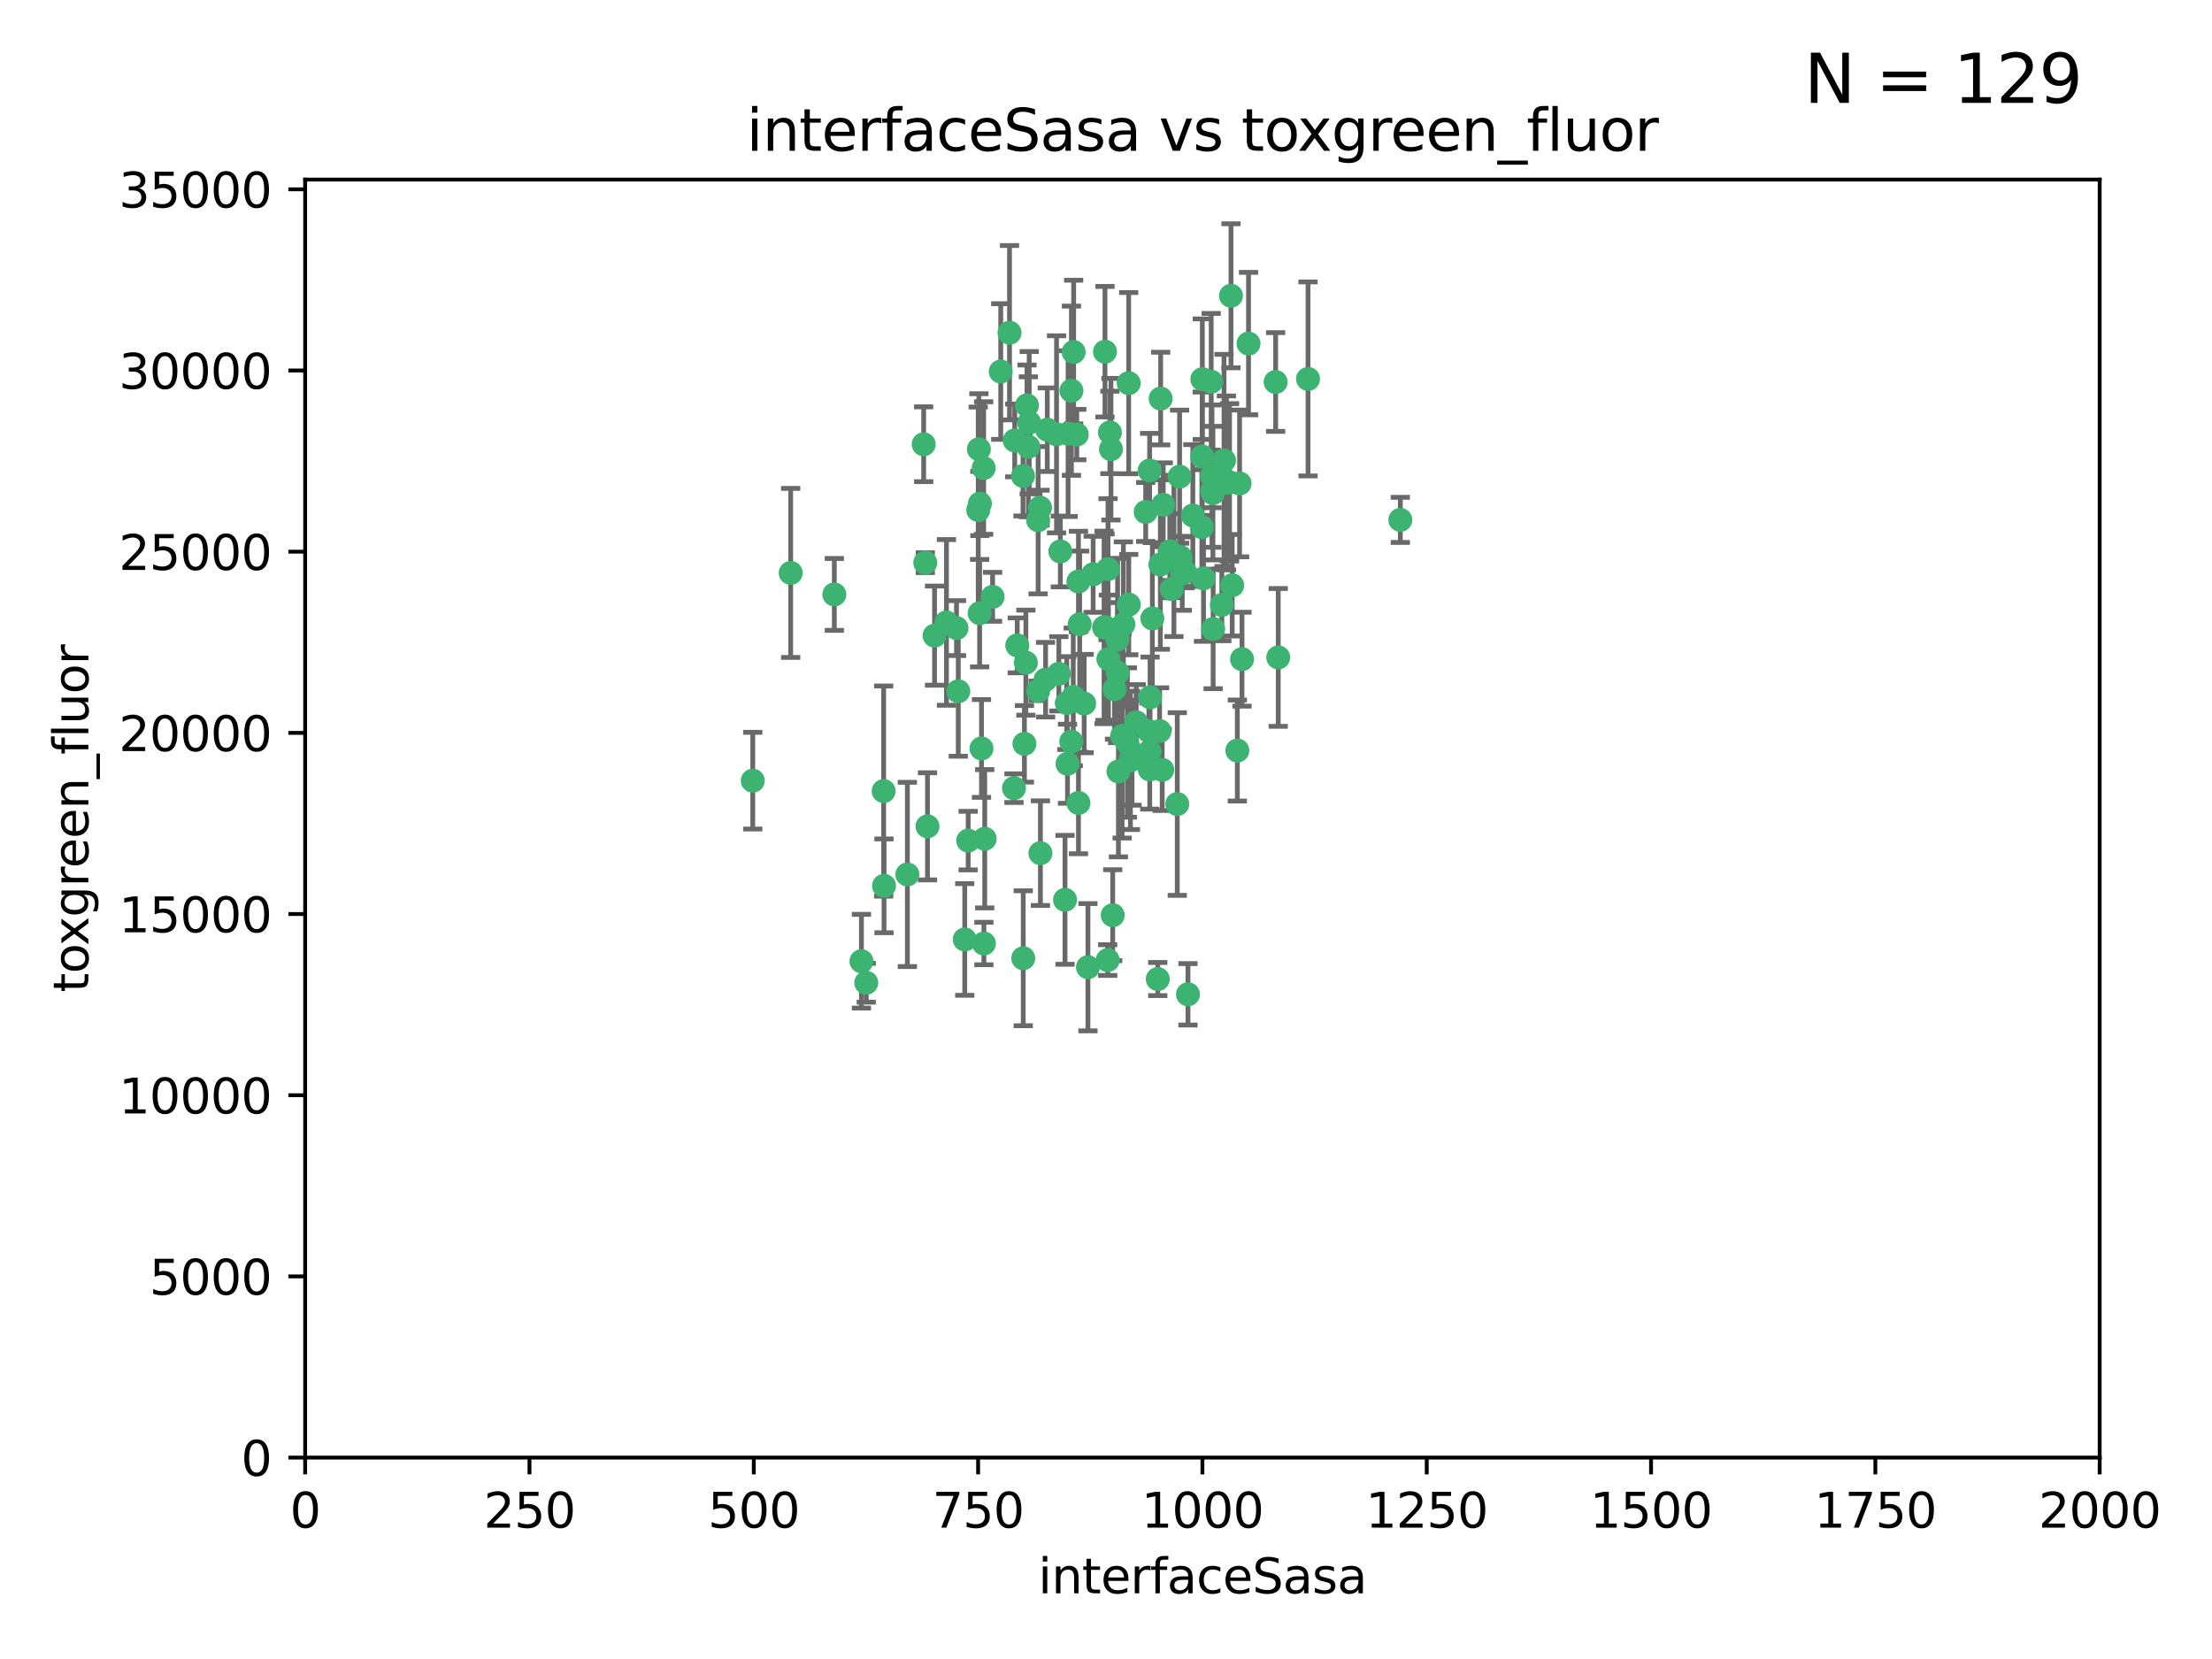 <?xml version="1.0" encoding="utf-8" standalone="no"?>
<!DOCTYPE svg PUBLIC "-//W3C//DTD SVG 1.1//EN"
  "http://www.w3.org/Graphics/SVG/1.1/DTD/svg11.dtd">
<svg xmlns:xlink="http://www.w3.org/1999/xlink" width="460.8pt" height="345.6pt" viewBox="0 0 460.8 345.6" xmlns="http://www.w3.org/2000/svg" version="1.1">
 <defs>
  <style type="text/css">*{stroke-linejoin: round; stroke-linecap: butt}</style>
 </defs>
 <g id="figure_1">
  <g id="patch_1">
   <path d="M 0 345.6 
L 460.8 345.6 
L 460.8 0 
L 0 0 
z
" style="fill: #ffffff"/>
  </g>
  <g id="axes_1">
   <g id="patch_2">
    <path d="M 63.571 303.64 
L 437.4 303.64 
L 437.4 37.411 
L 63.571 37.411 
z
" style="fill: #ffffff"/>
   </g>
   <g id="PathCollection_1">
    <defs>
     <path id="m25b1614c75" d="M 0 1.118 
C 0.297 1.118 0.581 1 0.791 0.791 
C 1 0.581 1.118 0.297 1.118 0 
C 1.118 -0.297 1 -0.581 0.791 -0.791 
C 0.581 -1 0.297 -1.118 0 -1.118 
C -0.297 -1.118 -0.581 -1 -0.791 -0.791 
C -1 -0.581 -1.118 -0.297 -1.118 0 
C -1.118 0.297 -1 0.581 -0.791 0.791 
C -0.581 1 -0.297 1.118 0 1.118 
z
" style="stroke: #3cb371"/>
    </defs>
    <g clip-path="url(#pf998f02ac0)">
     <use xlink:href="#m25b1614c75" x="243.693" y="114.876" style="fill: #3cb371; stroke: #3cb371"/>
     <use xlink:href="#m25b1614c75" x="272.484" y="78.941" style="fill: #3cb371; stroke: #3cb371"/>
     <use xlink:href="#m25b1614c75" x="242.323" y="105.159" style="fill: #3cb371; stroke: #3cb371"/>
     <use xlink:href="#m25b1614c75" x="231.435" y="93.574" style="fill: #3cb371; stroke: #3cb371"/>
     <use xlink:href="#m25b1614c75" x="239.489" y="98.026" style="fill: #3cb371; stroke: #3cb371"/>
     <use xlink:href="#m25b1614c75" x="250.437" y="95.094" style="fill: #3cb371; stroke: #3cb371"/>
     <use xlink:href="#m25b1614c75" x="266.28" y="136.954" style="fill: #3cb371; stroke: #3cb371"/>
     <use xlink:href="#m25b1614c75" x="250.716" y="120.482" style="fill: #3cb371; stroke: #3cb371"/>
     <use xlink:href="#m25b1614c75" x="218.168" y="89.516" style="fill: #3cb371; stroke: #3cb371"/>
     <use xlink:href="#m25b1614c75" x="265.738" y="79.578" style="fill: #3cb371; stroke: #3cb371"/>
     <use xlink:href="#m25b1614c75" x="254.987" y="95.918" style="fill: #3cb371; stroke: #3cb371"/>
     <use xlink:href="#m25b1614c75" x="220.886" y="114.875" style="fill: #3cb371; stroke: #3cb371"/>
     <use xlink:href="#m25b1614c75" x="214.404" y="88.059" style="fill: #3cb371; stroke: #3cb371"/>
     <use xlink:href="#m25b1614c75" x="245.919" y="116.045" style="fill: #3cb371; stroke: #3cb371"/>
     <use xlink:href="#m25b1614c75" x="241.787" y="83.03" style="fill: #3cb371; stroke: #3cb371"/>
     <use xlink:href="#m25b1614c75" x="252.721" y="131.024" style="fill: #3cb371; stroke: #3cb371"/>
     <use xlink:href="#m25b1614c75" x="252.312" y="79.526" style="fill: #3cb371; stroke: #3cb371"/>
     <use xlink:href="#m25b1614c75" x="258.229" y="100.71" style="fill: #3cb371; stroke: #3cb371"/>
     <use xlink:href="#m25b1614c75" x="223.66" y="73.336" style="fill: #3cb371; stroke: #3cb371"/>
     <use xlink:href="#m25b1614c75" x="232.987" y="160.712" style="fill: #3cb371; stroke: #3cb371"/>
     <use xlink:href="#m25b1614c75" x="241.557" y="152.304" style="fill: #3cb371; stroke: #3cb371"/>
     <use xlink:href="#m25b1614c75" x="230.194" y="130.646" style="fill: #3cb371; stroke: #3cb371"/>
     <use xlink:href="#m25b1614c75" x="246.284" y="119.488" style="fill: #3cb371; stroke: #3cb371"/>
     <use xlink:href="#m25b1614c75" x="255.489" y="100.601" style="fill: #3cb371; stroke: #3cb371"/>
     <use xlink:href="#m25b1614c75" x="252.676" y="102.727" style="fill: #3cb371; stroke: #3cb371"/>
     <use xlink:href="#m25b1614c75" x="256.689" y="121.921" style="fill: #3cb371; stroke: #3cb371"/>
     <use xlink:href="#m25b1614c75" x="244.553" y="115.814" style="fill: #3cb371; stroke: #3cb371"/>
     <use xlink:href="#m25b1614c75" x="250.368" y="109.818" style="fill: #3cb371; stroke: #3cb371"/>
     <use xlink:href="#m25b1614c75" x="230.187" y="73.266" style="fill: #3cb371; stroke: #3cb371"/>
     <use xlink:href="#m25b1614c75" x="240.054" y="128.839" style="fill: #3cb371; stroke: #3cb371"/>
     <use xlink:href="#m25b1614c75" x="246.854" y="119.146" style="fill: #3cb371; stroke: #3cb371"/>
     <use xlink:href="#m25b1614c75" x="231.8" y="190.648" style="fill: #3cb371; stroke: #3cb371"/>
     <use xlink:href="#m25b1614c75" x="223.198" y="81.394" style="fill: #3cb371; stroke: #3cb371"/>
     <use xlink:href="#m25b1614c75" x="258.734" y="137.321" style="fill: #3cb371; stroke: #3cb371"/>
     <use xlink:href="#m25b1614c75" x="256.134" y="100.483" style="fill: #3cb371; stroke: #3cb371"/>
     <use xlink:href="#m25b1614c75" x="233.762" y="153.285" style="fill: #3cb371; stroke: #3cb371"/>
     <use xlink:href="#m25b1614c75" x="235.488" y="158.394" style="fill: #3cb371; stroke: #3cb371"/>
     <use xlink:href="#m25b1614c75" x="211.385" y="91.754" style="fill: #3cb371; stroke: #3cb371"/>
     <use xlink:href="#m25b1614c75" x="235.142" y="125.947" style="fill: #3cb371; stroke: #3cb371"/>
     <use xlink:href="#m25b1614c75" x="234.02" y="130.067" style="fill: #3cb371; stroke: #3cb371"/>
     <use xlink:href="#m25b1614c75" x="220.097" y="90.475" style="fill: #3cb371; stroke: #3cb371"/>
     <use xlink:href="#m25b1614c75" x="223.161" y="154.483" style="fill: #3cb371; stroke: #3cb371"/>
     <use xlink:href="#m25b1614c75" x="248.491" y="107.386" style="fill: #3cb371; stroke: #3cb371"/>
     <use xlink:href="#m25b1614c75" x="241.725" y="117.601" style="fill: #3cb371; stroke: #3cb371"/>
     <use xlink:href="#m25b1614c75" x="225.848" y="146.564" style="fill: #3cb371; stroke: #3cb371"/>
     <use xlink:href="#m25b1614c75" x="238.669" y="106.653" style="fill: #3cb371; stroke: #3cb371"/>
     <use xlink:href="#m25b1614c75" x="252.51" y="102.24" style="fill: #3cb371; stroke: #3cb371"/>
     <use xlink:href="#m25b1614c75" x="227.725" y="119.635" style="fill: #3cb371; stroke: #3cb371"/>
     <use xlink:href="#m25b1614c75" x="235.125" y="79.819" style="fill: #3cb371; stroke: #3cb371"/>
     <use xlink:href="#m25b1614c75" x="206.772" y="124.329" style="fill: #3cb371; stroke: #3cb371"/>
     <use xlink:href="#m25b1614c75" x="244.091" y="122.72" style="fill: #3cb371; stroke: #3cb371"/>
     <use xlink:href="#m25b1614c75" x="241.185" y="203.953" style="fill: #3cb371; stroke: #3cb371"/>
     <use xlink:href="#m25b1614c75" x="211.908" y="134.443" style="fill: #3cb371; stroke: #3cb371"/>
     <use xlink:href="#m25b1614c75" x="231.211" y="90.084" style="fill: #3cb371; stroke: #3cb371"/>
     <use xlink:href="#m25b1614c75" x="214.228" y="93.08" style="fill: #3cb371; stroke: #3cb371"/>
     <use xlink:href="#m25b1614c75" x="213.404" y="154.954" style="fill: #3cb371; stroke: #3cb371"/>
     <use xlink:href="#m25b1614c75" x="204.131" y="104.896" style="fill: #3cb371; stroke: #3cb371"/>
     <use xlink:href="#m25b1614c75" x="239.465" y="156.559" style="fill: #3cb371; stroke: #3cb371"/>
     <use xlink:href="#m25b1614c75" x="245.731" y="99.298" style="fill: #3cb371; stroke: #3cb371"/>
     <use xlink:href="#m25b1614c75" x="257.757" y="156.348" style="fill: #3cb371; stroke: #3cb371"/>
     <use xlink:href="#m25b1614c75" x="222.381" y="159.107" style="fill: #3cb371; stroke: #3cb371"/>
     <use xlink:href="#m25b1614c75" x="216.658" y="105.756" style="fill: #3cb371; stroke: #3cb371"/>
     <use xlink:href="#m25b1614c75" x="204.916" y="97.498" style="fill: #3cb371; stroke: #3cb371"/>
     <use xlink:href="#m25b1614c75" x="192.417" y="92.545" style="fill: #3cb371; stroke: #3cb371"/>
     <use xlink:href="#m25b1614c75" x="216.269" y="143.916" style="fill: #3cb371; stroke: #3cb371"/>
     <use xlink:href="#m25b1614c75" x="222.501" y="90.332" style="fill: #3cb371; stroke: #3cb371"/>
     <use xlink:href="#m25b1614c75" x="291.711" y="108.301" style="fill: #3cb371; stroke: #3cb371"/>
     <use xlink:href="#m25b1614c75" x="224.916" y="130.038" style="fill: #3cb371; stroke: #3cb371"/>
     <use xlink:href="#m25b1614c75" x="260.091" y="71.573" style="fill: #3cb371; stroke: #3cb371"/>
     <use xlink:href="#m25b1614c75" x="230.751" y="200.005" style="fill: #3cb371; stroke: #3cb371"/>
     <use xlink:href="#m25b1614c75" x="250.465" y="78.988" style="fill: #3cb371; stroke: #3cb371"/>
     <use xlink:href="#m25b1614c75" x="199.256" y="130.84" style="fill: #3cb371; stroke: #3cb371"/>
     <use xlink:href="#m25b1614c75" x="204.462" y="155.918" style="fill: #3cb371; stroke: #3cb371"/>
     <use xlink:href="#m25b1614c75" x="213.159" y="199.62" style="fill: #3cb371; stroke: #3cb371"/>
     <use xlink:href="#m25b1614c75" x="216.26" y="108.373" style="fill: #3cb371; stroke: #3cb371"/>
     <use xlink:href="#m25b1614c75" x="220.577" y="140.37" style="fill: #3cb371; stroke: #3cb371"/>
     <use xlink:href="#m25b1614c75" x="242.11" y="160.372" style="fill: #3cb371; stroke: #3cb371"/>
     <use xlink:href="#m25b1614c75" x="223.577" y="145.178" style="fill: #3cb371; stroke: #3cb371"/>
     <use xlink:href="#m25b1614c75" x="254.529" y="126.015" style="fill: #3cb371; stroke: #3cb371"/>
     <use xlink:href="#m25b1614c75" x="208.473" y="77.397" style="fill: #3cb371; stroke: #3cb371"/>
     <use xlink:href="#m25b1614c75" x="192.753" y="117.209" style="fill: #3cb371; stroke: #3cb371"/>
     <use xlink:href="#m25b1614c75" x="222.228" y="146.458" style="fill: #3cb371; stroke: #3cb371"/>
     <use xlink:href="#m25b1614c75" x="203.92" y="93.572" style="fill: #3cb371; stroke: #3cb371"/>
     <use xlink:href="#m25b1614c75" x="230.822" y="118.565" style="fill: #3cb371; stroke: #3cb371"/>
     <use xlink:href="#m25b1614c75" x="239.332" y="152.32" style="fill: #3cb371; stroke: #3cb371"/>
     <use xlink:href="#m25b1614c75" x="204.073" y="127.738" style="fill: #3cb371; stroke: #3cb371"/>
     <use xlink:href="#m25b1614c75" x="210.301" y="69.309" style="fill: #3cb371; stroke: #3cb371"/>
     <use xlink:href="#m25b1614c75" x="224.662" y="167.27" style="fill: #3cb371; stroke: #3cb371"/>
     <use xlink:href="#m25b1614c75" x="239.579" y="145.262" style="fill: #3cb371; stroke: #3cb371"/>
     <use xlink:href="#m25b1614c75" x="236.699" y="150.469" style="fill: #3cb371; stroke: #3cb371"/>
     <use xlink:href="#m25b1614c75" x="230.901" y="137.292" style="fill: #3cb371; stroke: #3cb371"/>
     <use xlink:href="#m25b1614c75" x="213.706" y="138.041" style="fill: #3cb371; stroke: #3cb371"/>
     <use xlink:href="#m25b1614c75" x="221.863" y="187.448" style="fill: #3cb371; stroke: #3cb371"/>
     <use xlink:href="#m25b1614c75" x="232.833" y="140.122" style="fill: #3cb371; stroke: #3cb371"/>
     <use xlink:href="#m25b1614c75" x="252.476" y="99.184" style="fill: #3cb371; stroke: #3cb371"/>
     <use xlink:href="#m25b1614c75" x="256.433" y="61.614" style="fill: #3cb371; stroke: #3cb371"/>
     <use xlink:href="#m25b1614c75" x="224.662" y="121.135" style="fill: #3cb371; stroke: #3cb371"/>
     <use xlink:href="#m25b1614c75" x="203.785" y="106.253" style="fill: #3cb371; stroke: #3cb371"/>
     <use xlink:href="#m25b1614c75" x="213.94" y="84.44" style="fill: #3cb371; stroke: #3cb371"/>
     <use xlink:href="#m25b1614c75" x="194.686" y="132.411" style="fill: #3cb371; stroke: #3cb371"/>
     <use xlink:href="#m25b1614c75" x="213.11" y="99.14" style="fill: #3cb371; stroke: #3cb371"/>
     <use xlink:href="#m25b1614c75" x="180.458" y="204.723" style="fill: #3cb371; stroke: #3cb371"/>
     <use xlink:href="#m25b1614c75" x="211.23" y="164.19" style="fill: #3cb371; stroke: #3cb371"/>
     <use xlink:href="#m25b1614c75" x="199.626" y="143.999" style="fill: #3cb371; stroke: #3cb371"/>
     <use xlink:href="#m25b1614c75" x="189.023" y="182.16" style="fill: #3cb371; stroke: #3cb371"/>
     <use xlink:href="#m25b1614c75" x="193.215" y="172.143" style="fill: #3cb371; stroke: #3cb371"/>
     <use xlink:href="#m25b1614c75" x="235.826" y="156.792" style="fill: #3cb371; stroke: #3cb371"/>
     <use xlink:href="#m25b1614c75" x="232.811" y="133.213" style="fill: #3cb371; stroke: #3cb371"/>
     <use xlink:href="#m25b1614c75" x="224.314" y="90.523" style="fill: #3cb371; stroke: #3cb371"/>
     <use xlink:href="#m25b1614c75" x="239.516" y="160.289" style="fill: #3cb371; stroke: #3cb371"/>
     <use xlink:href="#m25b1614c75" x="204.964" y="196.552" style="fill: #3cb371; stroke: #3cb371"/>
     <use xlink:href="#m25b1614c75" x="229.998" y="130.703" style="fill: #3cb371; stroke: #3cb371"/>
     <use xlink:href="#m25b1614c75" x="164.714" y="119.349" style="fill: #3cb371; stroke: #3cb371"/>
     <use xlink:href="#m25b1614c75" x="216.738" y="177.728" style="fill: #3cb371; stroke: #3cb371"/>
     <use xlink:href="#m25b1614c75" x="200.972" y="195.709" style="fill: #3cb371; stroke: #3cb371"/>
     <use xlink:href="#m25b1614c75" x="205.136" y="174.728" style="fill: #3cb371; stroke: #3cb371"/>
     <use xlink:href="#m25b1614c75" x="217.815" y="141.593" style="fill: #3cb371; stroke: #3cb371"/>
     <use xlink:href="#m25b1614c75" x="201.69" y="175.112" style="fill: #3cb371; stroke: #3cb371"/>
     <use xlink:href="#m25b1614c75" x="247.473" y="207.131" style="fill: #3cb371; stroke: #3cb371"/>
     <use xlink:href="#m25b1614c75" x="234.846" y="154.686" style="fill: #3cb371; stroke: #3cb371"/>
     <use xlink:href="#m25b1614c75" x="197.163" y="129.656" style="fill: #3cb371; stroke: #3cb371"/>
     <use xlink:href="#m25b1614c75" x="184.082" y="164.794" style="fill: #3cb371; stroke: #3cb371"/>
     <use xlink:href="#m25b1614c75" x="232.174" y="143.576" style="fill: #3cb371; stroke: #3cb371"/>
     <use xlink:href="#m25b1614c75" x="179.453" y="200.236" style="fill: #3cb371; stroke: #3cb371"/>
     <use xlink:href="#m25b1614c75" x="156.817" y="162.629" style="fill: #3cb371; stroke: #3cb371"/>
     <use xlink:href="#m25b1614c75" x="245.245" y="167.495" style="fill: #3cb371; stroke: #3cb371"/>
     <use xlink:href="#m25b1614c75" x="173.806" y="123.828" style="fill: #3cb371; stroke: #3cb371"/>
     <use xlink:href="#m25b1614c75" x="226.639" y="201.488" style="fill: #3cb371; stroke: #3cb371"/>
     <use xlink:href="#m25b1614c75" x="184.157" y="184.534" style="fill: #3cb371; stroke: #3cb371"/>
    </g>
   </g>
   <g id="matplotlib.axis_1">
    <g id="xtick_1">
     <g id="line2d_1">
      <defs>
       <path id="m023f6a9d1a" d="M 0 0 
L 0 3.5 
" style="stroke: #000000; stroke-width: 0.8"/>
      </defs>
      <g>
       <use xlink:href="#m023f6a9d1a" x="63.571" y="303.64" style="stroke: #000000; stroke-width: 0.8"/>
      </g>
     </g>
     <g id="text_1">
      <!-- 0 -->
      <g transform="translate(60.39 318.238)scale(0.1 -0.1)">
       <defs>
        <path id="DejaVuSans-30" d="M 2034 4250 
Q 1547 4250 1301 3770 
Q 1056 3291 1056 2328 
Q 1056 1369 1301 889 
Q 1547 409 2034 409 
Q 2525 409 2770 889 
Q 3016 1369 3016 2328 
Q 3016 3291 2770 3770 
Q 2525 4250 2034 4250 
z
M 2034 4750 
Q 2819 4750 3233 4129 
Q 3647 3509 3647 2328 
Q 3647 1150 3233 529 
Q 2819 -91 2034 -91 
Q 1250 -91 836 529 
Q 422 1150 422 2328 
Q 422 3509 836 4129 
Q 1250 4750 2034 4750 
z
" transform="scale(0.016)"/>
       </defs>
       <use xlink:href="#DejaVuSans-30"/>
      </g>
     </g>
    </g>
    <g id="xtick_2">
     <g id="line2d_2">
      <g>
       <use xlink:href="#m023f6a9d1a" x="110.3" y="303.64" style="stroke: #000000; stroke-width: 0.8"/>
      </g>
     </g>
     <g id="text_2">
      <!-- 250 -->
      <g transform="translate(100.756 318.238)scale(0.1 -0.1)">
       <defs>
        <path id="DejaVuSans-32" d="M 1228 531 
L 3431 531 
L 3431 0 
L 469 0 
L 469 531 
Q 828 903 1448 1529 
Q 2069 2156 2228 2338 
Q 2531 2678 2651 2914 
Q 2772 3150 2772 3378 
Q 2772 3750 2511 3984 
Q 2250 4219 1831 4219 
Q 1534 4219 1204 4116 
Q 875 4013 500 3803 
L 500 4441 
Q 881 4594 1212 4672 
Q 1544 4750 1819 4750 
Q 2544 4750 2975 4387 
Q 3406 4025 3406 3419 
Q 3406 3131 3298 2873 
Q 3191 2616 2906 2266 
Q 2828 2175 2409 1742 
Q 1991 1309 1228 531 
z
" transform="scale(0.016)"/>
        <path id="DejaVuSans-35" d="M 691 4666 
L 3169 4666 
L 3169 4134 
L 1269 4134 
L 1269 2991 
Q 1406 3038 1543 3061 
Q 1681 3084 1819 3084 
Q 2600 3084 3056 2656 
Q 3513 2228 3513 1497 
Q 3513 744 3044 326 
Q 2575 -91 1722 -91 
Q 1428 -91 1123 -41 
Q 819 9 494 109 
L 494 744 
Q 775 591 1075 516 
Q 1375 441 1709 441 
Q 2250 441 2565 725 
Q 2881 1009 2881 1497 
Q 2881 1984 2565 2268 
Q 2250 2553 1709 2553 
Q 1456 2553 1204 2497 
Q 953 2441 691 2322 
L 691 4666 
z
" transform="scale(0.016)"/>
       </defs>
       <use xlink:href="#DejaVuSans-32"/>
       <use xlink:href="#DejaVuSans-35" x="63.623"/>
       <use xlink:href="#DejaVuSans-30" x="127.246"/>
      </g>
     </g>
    </g>
    <g id="xtick_3">
     <g id="line2d_3">
      <g>
       <use xlink:href="#m023f6a9d1a" x="157.028" y="303.64" style="stroke: #000000; stroke-width: 0.8"/>
      </g>
     </g>
     <g id="text_3">
      <!-- 500 -->
      <g transform="translate(147.485 318.238)scale(0.1 -0.1)">
       <use xlink:href="#DejaVuSans-35"/>
       <use xlink:href="#DejaVuSans-30" x="63.623"/>
       <use xlink:href="#DejaVuSans-30" x="127.246"/>
      </g>
     </g>
    </g>
    <g id="xtick_4">
     <g id="line2d_4">
      <g>
       <use xlink:href="#m023f6a9d1a" x="203.757" y="303.64" style="stroke: #000000; stroke-width: 0.8"/>
      </g>
     </g>
     <g id="text_4">
      <!-- 750 -->
      <g transform="translate(194.213 318.238)scale(0.1 -0.1)">
       <defs>
        <path id="DejaVuSans-37" d="M 525 4666 
L 3525 4666 
L 3525 4397 
L 1831 0 
L 1172 0 
L 2766 4134 
L 525 4134 
L 525 4666 
z
" transform="scale(0.016)"/>
       </defs>
       <use xlink:href="#DejaVuSans-37"/>
       <use xlink:href="#DejaVuSans-35" x="63.623"/>
       <use xlink:href="#DejaVuSans-30" x="127.246"/>
      </g>
     </g>
    </g>
    <g id="xtick_5">
     <g id="line2d_5">
      <g>
       <use xlink:href="#m023f6a9d1a" x="250.486" y="303.64" style="stroke: #000000; stroke-width: 0.8"/>
      </g>
     </g>
     <g id="text_5">
      <!-- 1000 -->
      <g transform="translate(237.761 318.238)scale(0.1 -0.1)">
       <defs>
        <path id="DejaVuSans-31" d="M 794 531 
L 1825 531 
L 1825 4091 
L 703 3866 
L 703 4441 
L 1819 4666 
L 2450 4666 
L 2450 531 
L 3481 531 
L 3481 0 
L 794 0 
L 794 531 
z
" transform="scale(0.016)"/>
       </defs>
       <use xlink:href="#DejaVuSans-31"/>
       <use xlink:href="#DejaVuSans-30" x="63.623"/>
       <use xlink:href="#DejaVuSans-30" x="127.246"/>
       <use xlink:href="#DejaVuSans-30" x="190.869"/>
      </g>
     </g>
    </g>
    <g id="xtick_6">
     <g id="line2d_6">
      <g>
       <use xlink:href="#m023f6a9d1a" x="297.214" y="303.64" style="stroke: #000000; stroke-width: 0.8"/>
      </g>
     </g>
     <g id="text_6">
      <!-- 1250 -->
      <g transform="translate(284.489 318.238)scale(0.1 -0.1)">
       <use xlink:href="#DejaVuSans-31"/>
       <use xlink:href="#DejaVuSans-32" x="63.623"/>
       <use xlink:href="#DejaVuSans-35" x="127.246"/>
       <use xlink:href="#DejaVuSans-30" x="190.869"/>
      </g>
     </g>
    </g>
    <g id="xtick_7">
     <g id="line2d_7">
      <g>
       <use xlink:href="#m023f6a9d1a" x="343.943" y="303.64" style="stroke: #000000; stroke-width: 0.8"/>
      </g>
     </g>
     <g id="text_7">
      <!-- 1500 -->
      <g transform="translate(331.218 318.238)scale(0.1 -0.1)">
       <use xlink:href="#DejaVuSans-31"/>
       <use xlink:href="#DejaVuSans-35" x="63.623"/>
       <use xlink:href="#DejaVuSans-30" x="127.246"/>
       <use xlink:href="#DejaVuSans-30" x="190.869"/>
      </g>
     </g>
    </g>
    <g id="xtick_8">
     <g id="line2d_8">
      <g>
       <use xlink:href="#m023f6a9d1a" x="390.671" y="303.64" style="stroke: #000000; stroke-width: 0.8"/>
      </g>
     </g>
     <g id="text_8">
      <!-- 1750 -->
      <g transform="translate(377.946 318.238)scale(0.1 -0.1)">
       <use xlink:href="#DejaVuSans-31"/>
       <use xlink:href="#DejaVuSans-37" x="63.623"/>
       <use xlink:href="#DejaVuSans-35" x="127.246"/>
       <use xlink:href="#DejaVuSans-30" x="190.869"/>
      </g>
     </g>
    </g>
    <g id="xtick_9">
     <g id="line2d_9">
      <g>
       <use xlink:href="#m023f6a9d1a" x="437.4" y="303.64" style="stroke: #000000; stroke-width: 0.8"/>
      </g>
     </g>
     <g id="text_9">
      <!-- 2000 -->
      <g transform="translate(424.675 318.238)scale(0.1 -0.1)">
       <use xlink:href="#DejaVuSans-32"/>
       <use xlink:href="#DejaVuSans-30" x="63.623"/>
       <use xlink:href="#DejaVuSans-30" x="127.246"/>
       <use xlink:href="#DejaVuSans-30" x="190.869"/>
      </g>
     </g>
    </g>
    <g id="text_10">
     <!-- interfaceSasa -->
     <g transform="translate(216.279 331.917)scale(0.1 -0.1)">
      <defs>
       <path id="DejaVuSans-69" d="M 603 3500 
L 1178 3500 
L 1178 0 
L 603 0 
L 603 3500 
z
M 603 4863 
L 1178 4863 
L 1178 4134 
L 603 4134 
L 603 4863 
z
" transform="scale(0.016)"/>
       <path id="DejaVuSans-6e" d="M 3513 2113 
L 3513 0 
L 2938 0 
L 2938 2094 
Q 2938 2591 2744 2837 
Q 2550 3084 2163 3084 
Q 1697 3084 1428 2787 
Q 1159 2491 1159 1978 
L 1159 0 
L 581 0 
L 581 3500 
L 1159 3500 
L 1159 2956 
Q 1366 3272 1645 3428 
Q 1925 3584 2291 3584 
Q 2894 3584 3203 3211 
Q 3513 2838 3513 2113 
z
" transform="scale(0.016)"/>
       <path id="DejaVuSans-74" d="M 1172 4494 
L 1172 3500 
L 2356 3500 
L 2356 3053 
L 1172 3053 
L 1172 1153 
Q 1172 725 1289 603 
Q 1406 481 1766 481 
L 2356 481 
L 2356 0 
L 1766 0 
Q 1100 0 847 248 
Q 594 497 594 1153 
L 594 3053 
L 172 3053 
L 172 3500 
L 594 3500 
L 594 4494 
L 1172 4494 
z
" transform="scale(0.016)"/>
       <path id="DejaVuSans-65" d="M 3597 1894 
L 3597 1613 
L 953 1613 
Q 991 1019 1311 708 
Q 1631 397 2203 397 
Q 2534 397 2845 478 
Q 3156 559 3463 722 
L 3463 178 
Q 3153 47 2828 -22 
Q 2503 -91 2169 -91 
Q 1331 -91 842 396 
Q 353 884 353 1716 
Q 353 2575 817 3079 
Q 1281 3584 2069 3584 
Q 2775 3584 3186 3129 
Q 3597 2675 3597 1894 
z
M 3022 2063 
Q 3016 2534 2758 2815 
Q 2500 3097 2075 3097 
Q 1594 3097 1305 2825 
Q 1016 2553 972 2059 
L 3022 2063 
z
" transform="scale(0.016)"/>
       <path id="DejaVuSans-72" d="M 2631 2963 
Q 2534 3019 2420 3045 
Q 2306 3072 2169 3072 
Q 1681 3072 1420 2755 
Q 1159 2438 1159 1844 
L 1159 0 
L 581 0 
L 581 3500 
L 1159 3500 
L 1159 2956 
Q 1341 3275 1631 3429 
Q 1922 3584 2338 3584 
Q 2397 3584 2469 3576 
Q 2541 3569 2628 3553 
L 2631 2963 
z
" transform="scale(0.016)"/>
       <path id="DejaVuSans-66" d="M 2375 4863 
L 2375 4384 
L 1825 4384 
Q 1516 4384 1395 4259 
Q 1275 4134 1275 3809 
L 1275 3500 
L 2222 3500 
L 2222 3053 
L 1275 3053 
L 1275 0 
L 697 0 
L 697 3053 
L 147 3053 
L 147 3500 
L 697 3500 
L 697 3744 
Q 697 4328 969 4595 
Q 1241 4863 1831 4863 
L 2375 4863 
z
" transform="scale(0.016)"/>
       <path id="DejaVuSans-61" d="M 2194 1759 
Q 1497 1759 1228 1600 
Q 959 1441 959 1056 
Q 959 750 1161 570 
Q 1363 391 1709 391 
Q 2188 391 2477 730 
Q 2766 1069 2766 1631 
L 2766 1759 
L 2194 1759 
z
M 3341 1997 
L 3341 0 
L 2766 0 
L 2766 531 
Q 2569 213 2275 61 
Q 1981 -91 1556 -91 
Q 1019 -91 701 211 
Q 384 513 384 1019 
Q 384 1609 779 1909 
Q 1175 2209 1959 2209 
L 2766 2209 
L 2766 2266 
Q 2766 2663 2505 2880 
Q 2244 3097 1772 3097 
Q 1472 3097 1187 3025 
Q 903 2953 641 2809 
L 641 3341 
Q 956 3463 1253 3523 
Q 1550 3584 1831 3584 
Q 2591 3584 2966 3190 
Q 3341 2797 3341 1997 
z
" transform="scale(0.016)"/>
       <path id="DejaVuSans-63" d="M 3122 3366 
L 3122 2828 
Q 2878 2963 2633 3030 
Q 2388 3097 2138 3097 
Q 1578 3097 1268 2742 
Q 959 2388 959 1747 
Q 959 1106 1268 751 
Q 1578 397 2138 397 
Q 2388 397 2633 464 
Q 2878 531 3122 666 
L 3122 134 
Q 2881 22 2623 -34 
Q 2366 -91 2075 -91 
Q 1284 -91 818 406 
Q 353 903 353 1747 
Q 353 2603 823 3093 
Q 1294 3584 2113 3584 
Q 2378 3584 2631 3529 
Q 2884 3475 3122 3366 
z
" transform="scale(0.016)"/>
       <path id="DejaVuSans-53" d="M 3425 4513 
L 3425 3897 
Q 3066 4069 2747 4153 
Q 2428 4238 2131 4238 
Q 1616 4238 1336 4038 
Q 1056 3838 1056 3469 
Q 1056 3159 1242 3001 
Q 1428 2844 1947 2747 
L 2328 2669 
Q 3034 2534 3370 2195 
Q 3706 1856 3706 1288 
Q 3706 609 3251 259 
Q 2797 -91 1919 -91 
Q 1588 -91 1214 -16 
Q 841 59 441 206 
L 441 856 
Q 825 641 1194 531 
Q 1563 422 1919 422 
Q 2459 422 2753 634 
Q 3047 847 3047 1241 
Q 3047 1584 2836 1778 
Q 2625 1972 2144 2069 
L 1759 2144 
Q 1053 2284 737 2584 
Q 422 2884 422 3419 
Q 422 4038 858 4394 
Q 1294 4750 2059 4750 
Q 2388 4750 2728 4690 
Q 3069 4631 3425 4513 
z
" transform="scale(0.016)"/>
       <path id="DejaVuSans-73" d="M 2834 3397 
L 2834 2853 
Q 2591 2978 2328 3040 
Q 2066 3103 1784 3103 
Q 1356 3103 1142 2972 
Q 928 2841 928 2578 
Q 928 2378 1081 2264 
Q 1234 2150 1697 2047 
L 1894 2003 
Q 2506 1872 2764 1633 
Q 3022 1394 3022 966 
Q 3022 478 2636 193 
Q 2250 -91 1575 -91 
Q 1294 -91 989 -36 
Q 684 19 347 128 
L 347 722 
Q 666 556 975 473 
Q 1284 391 1588 391 
Q 1994 391 2212 530 
Q 2431 669 2431 922 
Q 2431 1156 2273 1281 
Q 2116 1406 1581 1522 
L 1381 1569 
Q 847 1681 609 1914 
Q 372 2147 372 2553 
Q 372 3047 722 3315 
Q 1072 3584 1716 3584 
Q 2034 3584 2315 3537 
Q 2597 3491 2834 3397 
z
" transform="scale(0.016)"/>
      </defs>
      <use xlink:href="#DejaVuSans-69"/>
      <use xlink:href="#DejaVuSans-6e" x="27.783"/>
      <use xlink:href="#DejaVuSans-74" x="91.162"/>
      <use xlink:href="#DejaVuSans-65" x="130.371"/>
      <use xlink:href="#DejaVuSans-72" x="191.895"/>
      <use xlink:href="#DejaVuSans-66" x="233.008"/>
      <use xlink:href="#DejaVuSans-61" x="268.213"/>
      <use xlink:href="#DejaVuSans-63" x="329.492"/>
      <use xlink:href="#DejaVuSans-65" x="384.473"/>
      <use xlink:href="#DejaVuSans-53" x="445.996"/>
      <use xlink:href="#DejaVuSans-61" x="509.473"/>
      <use xlink:href="#DejaVuSans-73" x="570.752"/>
      <use xlink:href="#DejaVuSans-61" x="622.852"/>
     </g>
    </g>
   </g>
   <g id="matplotlib.axis_2">
    <g id="ytick_1">
     <g id="line2d_10">
      <defs>
       <path id="m939a04efae" d="M 0 0 
L -3.5 0 
" style="stroke: #000000; stroke-width: 0.8"/>
      </defs>
      <g>
       <use xlink:href="#m939a04efae" x="63.571" y="303.64" style="stroke: #000000; stroke-width: 0.8"/>
      </g>
     </g>
     <g id="text_11">
      <!-- 0 -->
      <g transform="translate(50.209 307.439)scale(0.1 -0.1)">
       <use xlink:href="#DejaVuSans-30"/>
      </g>
     </g>
    </g>
    <g id="ytick_2">
     <g id="line2d_11">
      <g>
       <use xlink:href="#m939a04efae" x="63.571" y="265.897" style="stroke: #000000; stroke-width: 0.8"/>
      </g>
     </g>
     <g id="text_12">
      <!-- 5000 -->
      <g transform="translate(31.121 269.696)scale(0.1 -0.1)">
       <use xlink:href="#DejaVuSans-35"/>
       <use xlink:href="#DejaVuSans-30" x="63.623"/>
       <use xlink:href="#DejaVuSans-30" x="127.246"/>
       <use xlink:href="#DejaVuSans-30" x="190.869"/>
      </g>
     </g>
    </g>
    <g id="ytick_3">
     <g id="line2d_12">
      <g>
       <use xlink:href="#m939a04efae" x="63.571" y="228.154" style="stroke: #000000; stroke-width: 0.8"/>
      </g>
     </g>
     <g id="text_13">
      <!-- 10000 -->
      <g transform="translate(24.759 231.953)scale(0.1 -0.1)">
       <use xlink:href="#DejaVuSans-31"/>
       <use xlink:href="#DejaVuSans-30" x="63.623"/>
       <use xlink:href="#DejaVuSans-30" x="127.246"/>
       <use xlink:href="#DejaVuSans-30" x="190.869"/>
       <use xlink:href="#DejaVuSans-30" x="254.492"/>
      </g>
     </g>
    </g>
    <g id="ytick_4">
     <g id="line2d_13">
      <g>
       <use xlink:href="#m939a04efae" x="63.571" y="190.411" style="stroke: #000000; stroke-width: 0.8"/>
      </g>
     </g>
     <g id="text_14">
      <!-- 15000 -->
      <g transform="translate(24.759 194.21)scale(0.1 -0.1)">
       <use xlink:href="#DejaVuSans-31"/>
       <use xlink:href="#DejaVuSans-35" x="63.623"/>
       <use xlink:href="#DejaVuSans-30" x="127.246"/>
       <use xlink:href="#DejaVuSans-30" x="190.869"/>
       <use xlink:href="#DejaVuSans-30" x="254.492"/>
      </g>
     </g>
    </g>
    <g id="ytick_5">
     <g id="line2d_14">
      <g>
       <use xlink:href="#m939a04efae" x="63.571" y="152.668" style="stroke: #000000; stroke-width: 0.8"/>
      </g>
     </g>
     <g id="text_15">
      <!-- 20000 -->
      <g transform="translate(24.759 156.467)scale(0.1 -0.1)">
       <use xlink:href="#DejaVuSans-32"/>
       <use xlink:href="#DejaVuSans-30" x="63.623"/>
       <use xlink:href="#DejaVuSans-30" x="127.246"/>
       <use xlink:href="#DejaVuSans-30" x="190.869"/>
       <use xlink:href="#DejaVuSans-30" x="254.492"/>
      </g>
     </g>
    </g>
    <g id="ytick_6">
     <g id="line2d_15">
      <g>
       <use xlink:href="#m939a04efae" x="63.571" y="114.925" style="stroke: #000000; stroke-width: 0.8"/>
      </g>
     </g>
     <g id="text_16">
      <!-- 25000 -->
      <g transform="translate(24.759 118.724)scale(0.1 -0.1)">
       <use xlink:href="#DejaVuSans-32"/>
       <use xlink:href="#DejaVuSans-35" x="63.623"/>
       <use xlink:href="#DejaVuSans-30" x="127.246"/>
       <use xlink:href="#DejaVuSans-30" x="190.869"/>
       <use xlink:href="#DejaVuSans-30" x="254.492"/>
      </g>
     </g>
    </g>
    <g id="ytick_7">
     <g id="line2d_16">
      <g>
       <use xlink:href="#m939a04efae" x="63.571" y="77.181" style="stroke: #000000; stroke-width: 0.8"/>
      </g>
     </g>
     <g id="text_17">
      <!-- 30000 -->
      <g transform="translate(24.759 80.981)scale(0.1 -0.1)">
       <defs>
        <path id="DejaVuSans-33" d="M 2597 2516 
Q 3050 2419 3304 2112 
Q 3559 1806 3559 1356 
Q 3559 666 3084 287 
Q 2609 -91 1734 -91 
Q 1441 -91 1130 -33 
Q 819 25 488 141 
L 488 750 
Q 750 597 1062 519 
Q 1375 441 1716 441 
Q 2309 441 2620 675 
Q 2931 909 2931 1356 
Q 2931 1769 2642 2001 
Q 2353 2234 1838 2234 
L 1294 2234 
L 1294 2753 
L 1863 2753 
Q 2328 2753 2575 2939 
Q 2822 3125 2822 3475 
Q 2822 3834 2567 4026 
Q 2313 4219 1838 4219 
Q 1578 4219 1281 4162 
Q 984 4106 628 3988 
L 628 4550 
Q 988 4650 1302 4700 
Q 1616 4750 1894 4750 
Q 2613 4750 3031 4423 
Q 3450 4097 3450 3541 
Q 3450 3153 3228 2886 
Q 3006 2619 2597 2516 
z
" transform="scale(0.016)"/>
       </defs>
       <use xlink:href="#DejaVuSans-33"/>
       <use xlink:href="#DejaVuSans-30" x="63.623"/>
       <use xlink:href="#DejaVuSans-30" x="127.246"/>
       <use xlink:href="#DejaVuSans-30" x="190.869"/>
       <use xlink:href="#DejaVuSans-30" x="254.492"/>
      </g>
     </g>
    </g>
    <g id="ytick_8">
     <g id="line2d_17">
      <g>
       <use xlink:href="#m939a04efae" x="63.571" y="39.438" style="stroke: #000000; stroke-width: 0.8"/>
      </g>
     </g>
     <g id="text_18">
      <!-- 35000 -->
      <g transform="translate(24.759 43.238)scale(0.1 -0.1)">
       <use xlink:href="#DejaVuSans-33"/>
       <use xlink:href="#DejaVuSans-35" x="63.623"/>
       <use xlink:href="#DejaVuSans-30" x="127.246"/>
       <use xlink:href="#DejaVuSans-30" x="190.869"/>
       <use xlink:href="#DejaVuSans-30" x="254.492"/>
      </g>
     </g>
    </g>
    <g id="text_19">
     <!-- toxgreen_fluor -->
     <g transform="translate(18.401 206.72)rotate(-90)scale(0.1 -0.1)">
      <defs>
       <path id="DejaVuSans-6f" d="M 1959 3097 
Q 1497 3097 1228 2736 
Q 959 2375 959 1747 
Q 959 1119 1226 758 
Q 1494 397 1959 397 
Q 2419 397 2687 759 
Q 2956 1122 2956 1747 
Q 2956 2369 2687 2733 
Q 2419 3097 1959 3097 
z
M 1959 3584 
Q 2709 3584 3137 3096 
Q 3566 2609 3566 1747 
Q 3566 888 3137 398 
Q 2709 -91 1959 -91 
Q 1206 -91 779 398 
Q 353 888 353 1747 
Q 353 2609 779 3096 
Q 1206 3584 1959 3584 
z
" transform="scale(0.016)"/>
       <path id="DejaVuSans-78" d="M 3513 3500 
L 2247 1797 
L 3578 0 
L 2900 0 
L 1881 1375 
L 863 0 
L 184 0 
L 1544 1831 
L 300 3500 
L 978 3500 
L 1906 2253 
L 2834 3500 
L 3513 3500 
z
" transform="scale(0.016)"/>
       <path id="DejaVuSans-67" d="M 2906 1791 
Q 2906 2416 2648 2759 
Q 2391 3103 1925 3103 
Q 1463 3103 1205 2759 
Q 947 2416 947 1791 
Q 947 1169 1205 825 
Q 1463 481 1925 481 
Q 2391 481 2648 825 
Q 2906 1169 2906 1791 
z
M 3481 434 
Q 3481 -459 3084 -895 
Q 2688 -1331 1869 -1331 
Q 1566 -1331 1297 -1286 
Q 1028 -1241 775 -1147 
L 775 -588 
Q 1028 -725 1275 -790 
Q 1522 -856 1778 -856 
Q 2344 -856 2625 -561 
Q 2906 -266 2906 331 
L 2906 616 
Q 2728 306 2450 153 
Q 2172 0 1784 0 
Q 1141 0 747 490 
Q 353 981 353 1791 
Q 353 2603 747 3093 
Q 1141 3584 1784 3584 
Q 2172 3584 2450 3431 
Q 2728 3278 2906 2969 
L 2906 3500 
L 3481 3500 
L 3481 434 
z
" transform="scale(0.016)"/>
       <path id="DejaVuSans-5f" d="M 3263 -1063 
L 3263 -1509 
L -63 -1509 
L -63 -1063 
L 3263 -1063 
z
" transform="scale(0.016)"/>
       <path id="DejaVuSans-6c" d="M 603 4863 
L 1178 4863 
L 1178 0 
L 603 0 
L 603 4863 
z
" transform="scale(0.016)"/>
       <path id="DejaVuSans-75" d="M 544 1381 
L 544 3500 
L 1119 3500 
L 1119 1403 
Q 1119 906 1312 657 
Q 1506 409 1894 409 
Q 2359 409 2629 706 
Q 2900 1003 2900 1516 
L 2900 3500 
L 3475 3500 
L 3475 0 
L 2900 0 
L 2900 538 
Q 2691 219 2414 64 
Q 2138 -91 1772 -91 
Q 1169 -91 856 284 
Q 544 659 544 1381 
z
M 1991 3584 
L 1991 3584 
z
" transform="scale(0.016)"/>
      </defs>
      <use xlink:href="#DejaVuSans-74"/>
      <use xlink:href="#DejaVuSans-6f" x="39.209"/>
      <use xlink:href="#DejaVuSans-78" x="97.266"/>
      <use xlink:href="#DejaVuSans-67" x="156.445"/>
      <use xlink:href="#DejaVuSans-72" x="219.922"/>
      <use xlink:href="#DejaVuSans-65" x="258.785"/>
      <use xlink:href="#DejaVuSans-65" x="320.309"/>
      <use xlink:href="#DejaVuSans-6e" x="381.832"/>
      <use xlink:href="#DejaVuSans-5f" x="445.211"/>
      <use xlink:href="#DejaVuSans-66" x="495.211"/>
      <use xlink:href="#DejaVuSans-6c" x="530.416"/>
      <use xlink:href="#DejaVuSans-75" x="558.199"/>
      <use xlink:href="#DejaVuSans-6f" x="621.578"/>
      <use xlink:href="#DejaVuSans-72" x="682.76"/>
     </g>
    </g>
   </g>
   <g id="LineCollection_1">
    <path d="M 243.693 122.737 
L 243.693 107.014 
" clip-path="url(#pf998f02ac0)" style="fill: none; stroke: #696969"/>
    <path d="M 272.484 99.149 
L 272.484 58.733 
" clip-path="url(#pf998f02ac0)" style="fill: none; stroke: #696969"/>
    <path d="M 242.323 113.901 
L 242.323 96.418 
" clip-path="url(#pf998f02ac0)" style="fill: none; stroke: #696969"/>
    <path d="M 231.435 108.322 
L 231.435 78.827 
" clip-path="url(#pf998f02ac0)" style="fill: none; stroke: #696969"/>
    <path d="M 239.489 105.772 
L 239.489 90.281 
" clip-path="url(#pf998f02ac0)" style="fill: none; stroke: #696969"/>
    <path d="M 250.437 108.514 
L 250.437 81.675 
" clip-path="url(#pf998f02ac0)" style="fill: none; stroke: #696969"/>
    <path d="M 266.28 151.309 
L 266.28 122.599 
" clip-path="url(#pf998f02ac0)" style="fill: none; stroke: #696969"/>
    <path d="M 250.716 133.601 
L 250.716 107.363 
" clip-path="url(#pf998f02ac0)" style="fill: none; stroke: #696969"/>
    <path d="M 218.168 98.217 
L 218.168 80.815 
" clip-path="url(#pf998f02ac0)" style="fill: none; stroke: #696969"/>
    <path d="M 265.738 89.863 
L 265.738 69.294 
" clip-path="url(#pf998f02ac0)" style="fill: none; stroke: #696969"/>
    <path d="M 254.987 118.013 
L 254.987 73.824 
" clip-path="url(#pf998f02ac0)" style="fill: none; stroke: #696969"/>
    <path d="M 220.886 122.252 
L 220.886 107.498 
" clip-path="url(#pf998f02ac0)" style="fill: none; stroke: #696969"/>
    <path d="M 214.404 102.884 
L 214.404 73.234 
" clip-path="url(#pf998f02ac0)" style="fill: none; stroke: #696969"/>
    <path d="M 245.919 120.361 
L 245.919 111.729 
" clip-path="url(#pf998f02ac0)" style="fill: none; stroke: #696969"/>
    <path d="M 241.787 92.683 
L 241.787 73.377 
" clip-path="url(#pf998f02ac0)" style="fill: none; stroke: #696969"/>
    <path d="M 252.721 143.471 
L 252.721 118.578 
" clip-path="url(#pf998f02ac0)" style="fill: none; stroke: #696969"/>
    <path d="M 252.312 93.763 
L 252.312 65.29 
" clip-path="url(#pf998f02ac0)" style="fill: none; stroke: #696969"/>
    <path d="M 258.229 115.998 
L 258.229 85.423 
" clip-path="url(#pf998f02ac0)" style="fill: none; stroke: #696969"/>
    <path d="M 223.66 88.295 
L 223.66 58.377 
" clip-path="url(#pf998f02ac0)" style="fill: none; stroke: #696969"/>
    <path d="M 232.987 178.5 
L 232.987 142.925 
" clip-path="url(#pf998f02ac0)" style="fill: none; stroke: #696969"/>
    <path d="M 241.557 161.323 
L 241.557 143.286 
" clip-path="url(#pf998f02ac0)" style="fill: none; stroke: #696969"/>
    <path d="M 230.194 150.061 
L 230.194 111.23 
" clip-path="url(#pf998f02ac0)" style="fill: none; stroke: #696969"/>
    <path d="M 246.284 127.133 
L 246.284 111.844 
" clip-path="url(#pf998f02ac0)" style="fill: none; stroke: #696969"/>
    <path d="M 255.489 118.721 
L 255.489 82.48 
" clip-path="url(#pf998f02ac0)" style="fill: none; stroke: #696969"/>
    <path d="M 252.676 116.638 
L 252.676 88.815 
" clip-path="url(#pf998f02ac0)" style="fill: none; stroke: #696969"/>
    <path d="M 256.689 132.492 
L 256.689 111.349 
" clip-path="url(#pf998f02ac0)" style="fill: none; stroke: #696969"/>
    <path d="M 244.553 132.604 
L 244.553 99.024 
" clip-path="url(#pf998f02ac0)" style="fill: none; stroke: #696969"/>
    <path d="M 250.368 121.797 
L 250.368 97.839 
" clip-path="url(#pf998f02ac0)" style="fill: none; stroke: #696969"/>
    <path d="M 230.187 86.861 
L 230.187 59.671 
" clip-path="url(#pf998f02ac0)" style="fill: none; stroke: #696969"/>
    <path d="M 240.054 144.637 
L 240.054 113.041 
" clip-path="url(#pf998f02ac0)" style="fill: none; stroke: #696969"/>
    <path d="M 246.854 122.449 
L 246.854 115.842 
" clip-path="url(#pf998f02ac0)" style="fill: none; stroke: #696969"/>
    <path d="M 231.8 200.118 
L 231.8 181.177 
" clip-path="url(#pf998f02ac0)" style="fill: none; stroke: #696969"/>
    <path d="M 223.198 99.017 
L 223.198 63.771 
" clip-path="url(#pf998f02ac0)" style="fill: none; stroke: #696969"/>
    <path d="M 258.734 147.102 
L 258.734 127.541 
" clip-path="url(#pf998f02ac0)" style="fill: none; stroke: #696969"/>
    <path d="M 256.134 116.878 
L 256.134 84.088 
" clip-path="url(#pf998f02ac0)" style="fill: none; stroke: #696969"/>
    <path d="M 233.762 174.582 
L 233.762 131.988 
" clip-path="url(#pf998f02ac0)" style="fill: none; stroke: #696969"/>
    <path d="M 235.488 172.807 
L 235.488 143.981 
" clip-path="url(#pf998f02ac0)" style="fill: none; stroke: #696969"/>
    <path d="M 211.385 99.334 
L 211.385 84.174 
" clip-path="url(#pf998f02ac0)" style="fill: none; stroke: #696969"/>
    <path d="M 235.142 136.397 
L 235.142 115.497 
" clip-path="url(#pf998f02ac0)" style="fill: none; stroke: #696969"/>
    <path d="M 234.02 147.25 
L 234.02 112.885 
" clip-path="url(#pf998f02ac0)" style="fill: none; stroke: #696969"/>
    <path d="M 220.097 111.003 
L 220.097 69.947 
" clip-path="url(#pf998f02ac0)" style="fill: none; stroke: #696969"/>
    <path d="M 223.161 155.048 
L 223.161 153.918 
" clip-path="url(#pf998f02ac0)" style="fill: none; stroke: #696969"/>
    <path d="M 248.491 122.155 
L 248.491 92.617 
" clip-path="url(#pf998f02ac0)" style="fill: none; stroke: #696969"/>
    <path d="M 241.725 135.26 
L 241.725 99.941 
" clip-path="url(#pf998f02ac0)" style="fill: none; stroke: #696969"/>
    <path d="M 225.848 156.807 
L 225.848 136.321 
" clip-path="url(#pf998f02ac0)" style="fill: none; stroke: #696969"/>
    <path d="M 238.669 112.792 
L 238.669 100.514 
" clip-path="url(#pf998f02ac0)" style="fill: none; stroke: #696969"/>
    <path d="M 252.51 105.772 
L 252.51 98.709 
" clip-path="url(#pf998f02ac0)" style="fill: none; stroke: #696969"/>
    <path d="M 227.725 127.554 
L 227.725 111.717 
" clip-path="url(#pf998f02ac0)" style="fill: none; stroke: #696969"/>
    <path d="M 235.125 98.693 
L 235.125 60.945 
" clip-path="url(#pf998f02ac0)" style="fill: none; stroke: #696969"/>
    <path d="M 206.772 129.426 
L 206.772 119.231 
" clip-path="url(#pf998f02ac0)" style="fill: none; stroke: #696969"/>
    <path d="M 244.091 124.514 
L 244.091 120.926 
" clip-path="url(#pf998f02ac0)" style="fill: none; stroke: #696969"/>
    <path d="M 241.185 207.405 
L 241.185 200.501 
" clip-path="url(#pf998f02ac0)" style="fill: none; stroke: #696969"/>
    <path d="M 211.908 140.163 
L 211.908 128.724 
" clip-path="url(#pf998f02ac0)" style="fill: none; stroke: #696969"/>
    <path d="M 231.211 98.668 
L 231.211 81.501 
" clip-path="url(#pf998f02ac0)" style="fill: none; stroke: #696969"/>
    <path d="M 214.228 107.664 
L 214.228 78.496 
" clip-path="url(#pf998f02ac0)" style="fill: none; stroke: #696969"/>
    <path d="M 213.404 162.929 
L 213.404 146.979 
" clip-path="url(#pf998f02ac0)" style="fill: none; stroke: #696969"/>
    <path d="M 204.131 111.578 
L 204.131 98.214 
" clip-path="url(#pf998f02ac0)" style="fill: none; stroke: #696969"/>
    <path d="M 239.465 160.147 
L 239.465 152.97 
" clip-path="url(#pf998f02ac0)" style="fill: none; stroke: #696969"/>
    <path d="M 245.731 113.157 
L 245.731 85.439 
" clip-path="url(#pf998f02ac0)" style="fill: none; stroke: #696969"/>
    <path d="M 257.757 166.868 
L 257.757 145.829 
" clip-path="url(#pf998f02ac0)" style="fill: none; stroke: #696969"/>
    <path d="M 222.381 167.348 
L 222.381 150.867 
" clip-path="url(#pf998f02ac0)" style="fill: none; stroke: #696969"/>
    <path d="M 216.658 109.392 
L 216.658 102.12 
" clip-path="url(#pf998f02ac0)" style="fill: none; stroke: #696969"/>
    <path d="M 204.916 111.302 
L 204.916 83.693 
" clip-path="url(#pf998f02ac0)" style="fill: none; stroke: #696969"/>
    <path d="M 192.417 100.341 
L 192.417 84.749 
" clip-path="url(#pf998f02ac0)" style="fill: none; stroke: #696969"/>
    <path d="M 216.269 145.941 
L 216.269 141.891 
" clip-path="url(#pf998f02ac0)" style="fill: none; stroke: #696969"/>
    <path d="M 222.501 107.592 
L 222.501 73.071 
" clip-path="url(#pf998f02ac0)" style="fill: none; stroke: #696969"/>
    <path d="M 291.711 113.001 
L 291.711 103.601 
" clip-path="url(#pf998f02ac0)" style="fill: none; stroke: #696969"/>
    <path d="M 224.916 145.27 
L 224.916 114.805 
" clip-path="url(#pf998f02ac0)" style="fill: none; stroke: #696969"/>
    <path d="M 260.091 86.408 
L 260.091 56.738 
" clip-path="url(#pf998f02ac0)" style="fill: none; stroke: #696969"/>
    <path d="M 230.751 203.204 
L 230.751 196.806 
" clip-path="url(#pf998f02ac0)" style="fill: none; stroke: #696969"/>
    <path d="M 250.465 91.541 
L 250.465 66.434 
" clip-path="url(#pf998f02ac0)" style="fill: none; stroke: #696969"/>
    <path d="M 199.256 136.561 
L 199.256 125.12 
" clip-path="url(#pf998f02ac0)" style="fill: none; stroke: #696969"/>
    <path d="M 204.462 166.104 
L 204.462 145.732 
" clip-path="url(#pf998f02ac0)" style="fill: none; stroke: #696969"/>
    <path d="M 213.159 213.675 
L 213.159 185.565 
" clip-path="url(#pf998f02ac0)" style="fill: none; stroke: #696969"/>
    <path d="M 216.26 123.707 
L 216.26 93.039 
" clip-path="url(#pf998f02ac0)" style="fill: none; stroke: #696969"/>
    <path d="M 220.577 148.106 
L 220.577 132.634 
" clip-path="url(#pf998f02ac0)" style="fill: none; stroke: #696969"/>
    <path d="M 242.11 168.839 
L 242.11 151.905 
" clip-path="url(#pf998f02ac0)" style="fill: none; stroke: #696969"/>
    <path d="M 223.577 159.513 
L 223.577 130.843 
" clip-path="url(#pf998f02ac0)" style="fill: none; stroke: #696969"/>
    <path d="M 254.529 133.474 
L 254.529 118.555 
" clip-path="url(#pf998f02ac0)" style="fill: none; stroke: #696969"/>
    <path d="M 208.473 91.524 
L 208.473 63.27 
" clip-path="url(#pf998f02ac0)" style="fill: none; stroke: #696969"/>
    <path d="M 192.753 119.28 
L 192.753 115.139 
" clip-path="url(#pf998f02ac0)" style="fill: none; stroke: #696969"/>
    <path d="M 222.228 156.134 
L 222.228 136.782 
" clip-path="url(#pf998f02ac0)" style="fill: none; stroke: #696969"/>
    <path d="M 203.92 105.129 
L 203.92 82.016 
" clip-path="url(#pf998f02ac0)" style="fill: none; stroke: #696969"/>
    <path d="M 230.822 133.251 
L 230.822 103.879 
" clip-path="url(#pf998f02ac0)" style="fill: none; stroke: #696969"/>
    <path d="M 239.332 158.197 
L 239.332 146.442 
" clip-path="url(#pf998f02ac0)" style="fill: none; stroke: #696969"/>
    <path d="M 204.073 138.926 
L 204.073 116.549 
" clip-path="url(#pf998f02ac0)" style="fill: none; stroke: #696969"/>
    <path d="M 210.301 87.471 
L 210.301 51.146 
" clip-path="url(#pf998f02ac0)" style="fill: none; stroke: #696969"/>
    <path d="M 224.662 177.849 
L 224.662 156.691 
" clip-path="url(#pf998f02ac0)" style="fill: none; stroke: #696969"/>
    <path d="M 239.579 153.647 
L 239.579 136.877 
" clip-path="url(#pf998f02ac0)" style="fill: none; stroke: #696969"/>
    <path d="M 236.699 158.318 
L 236.699 142.619 
" clip-path="url(#pf998f02ac0)" style="fill: none; stroke: #696969"/>
    <path d="M 230.901 150.616 
L 230.901 123.967 
" clip-path="url(#pf998f02ac0)" style="fill: none; stroke: #696969"/>
    <path d="M 213.706 148.983 
L 213.706 127.1 
" clip-path="url(#pf998f02ac0)" style="fill: none; stroke: #696969"/>
    <path d="M 221.863 200.874 
L 221.863 174.022 
" clip-path="url(#pf998f02ac0)" style="fill: none; stroke: #696969"/>
    <path d="M 232.833 154.719 
L 232.833 125.526 
" clip-path="url(#pf998f02ac0)" style="fill: none; stroke: #696969"/>
    <path d="M 252.476 114.01 
L 252.476 84.357 
" clip-path="url(#pf998f02ac0)" style="fill: none; stroke: #696969"/>
    <path d="M 256.433 76.614 
L 256.433 46.614 
" clip-path="url(#pf998f02ac0)" style="fill: none; stroke: #696969"/>
    <path d="M 224.662 131.591 
L 224.662 110.679 
" clip-path="url(#pf998f02ac0)" style="fill: none; stroke: #696969"/>
    <path d="M 203.785 127.715 
L 203.785 84.791 
" clip-path="url(#pf998f02ac0)" style="fill: none; stroke: #696969"/>
    <path d="M 213.94 92.843 
L 213.94 76.037 
" clip-path="url(#pf998f02ac0)" style="fill: none; stroke: #696969"/>
    <path d="M 194.686 142.738 
L 194.686 122.084 
" clip-path="url(#pf998f02ac0)" style="fill: none; stroke: #696969"/>
    <path d="M 213.11 107.483 
L 213.11 90.798 
" clip-path="url(#pf998f02ac0)" style="fill: none; stroke: #696969"/>
    <path d="M 180.458 208.763 
L 180.458 200.682 
" clip-path="url(#pf998f02ac0)" style="fill: none; stroke: #696969"/>
    <path d="M 211.23 167.175 
L 211.23 161.206 
" clip-path="url(#pf998f02ac0)" style="fill: none; stroke: #696969"/>
    <path d="M 199.626 157.537 
L 199.626 130.461 
" clip-path="url(#pf998f02ac0)" style="fill: none; stroke: #696969"/>
    <path d="M 189.023 201.352 
L 189.023 162.968 
" clip-path="url(#pf998f02ac0)" style="fill: none; stroke: #696969"/>
    <path d="M 193.215 183.299 
L 193.215 160.986 
" clip-path="url(#pf998f02ac0)" style="fill: none; stroke: #696969"/>
    <path d="M 235.826 167.734 
L 235.826 145.85 
" clip-path="url(#pf998f02ac0)" style="fill: none; stroke: #696969"/>
    <path d="M 232.811 150.11 
L 232.811 116.316 
" clip-path="url(#pf998f02ac0)" style="fill: none; stroke: #696969"/>
    <path d="M 224.314 95.772 
L 224.314 85.274 
" clip-path="url(#pf998f02ac0)" style="fill: none; stroke: #696969"/>
    <path d="M 239.516 168.551 
L 239.516 152.026 
" clip-path="url(#pf998f02ac0)" style="fill: none; stroke: #696969"/>
    <path d="M 204.964 200.974 
L 204.964 192.13 
" clip-path="url(#pf998f02ac0)" style="fill: none; stroke: #696969"/>
    <path d="M 229.998 150.756 
L 229.998 110.65 
" clip-path="url(#pf998f02ac0)" style="fill: none; stroke: #696969"/>
    <path d="M 164.714 136.952 
L 164.714 101.746 
" clip-path="url(#pf998f02ac0)" style="fill: none; stroke: #696969"/>
    <path d="M 216.738 188.626 
L 216.738 166.829 
" clip-path="url(#pf998f02ac0)" style="fill: none; stroke: #696969"/>
    <path d="M 200.972 207.343 
L 200.972 184.076 
" clip-path="url(#pf998f02ac0)" style="fill: none; stroke: #696969"/>
    <path d="M 205.136 189.135 
L 205.136 160.322 
" clip-path="url(#pf998f02ac0)" style="fill: none; stroke: #696969"/>
    <path d="M 217.815 149.363 
L 217.815 133.823 
" clip-path="url(#pf998f02ac0)" style="fill: none; stroke: #696969"/>
    <path d="M 201.69 181.212 
L 201.69 169.013 
" clip-path="url(#pf998f02ac0)" style="fill: none; stroke: #696969"/>
    <path d="M 247.473 213.527 
L 247.473 200.736 
" clip-path="url(#pf998f02ac0)" style="fill: none; stroke: #696969"/>
    <path d="M 234.846 170.247 
L 234.846 139.125 
" clip-path="url(#pf998f02ac0)" style="fill: none; stroke: #696969"/>
    <path d="M 197.163 146.916 
L 197.163 112.397 
" clip-path="url(#pf998f02ac0)" style="fill: none; stroke: #696969"/>
    <path d="M 184.082 186.68 
L 184.082 142.908 
" clip-path="url(#pf998f02ac0)" style="fill: none; stroke: #696969"/>
    <path d="M 232.174 153.98 
L 232.174 133.171 
" clip-path="url(#pf998f02ac0)" style="fill: none; stroke: #696969"/>
    <path d="M 179.453 209.997 
L 179.453 190.475 
" clip-path="url(#pf998f02ac0)" style="fill: none; stroke: #696969"/>
    <path d="M 156.817 172.703 
L 156.817 152.555 
" clip-path="url(#pf998f02ac0)" style="fill: none; stroke: #696969"/>
    <path d="M 245.245 186.519 
L 245.245 148.47 
" clip-path="url(#pf998f02ac0)" style="fill: none; stroke: #696969"/>
    <path d="M 173.806 131.314 
L 173.806 116.343 
" clip-path="url(#pf998f02ac0)" style="fill: none; stroke: #696969"/>
    <path d="M 226.639 214.744 
L 226.639 188.233 
" clip-path="url(#pf998f02ac0)" style="fill: none; stroke: #696969"/>
    <path d="M 184.157 194.3 
L 184.157 174.769 
" clip-path="url(#pf998f02ac0)" style="fill: none; stroke: #696969"/>
   </g>
   <g id="line2d_18">
    <defs>
     <path id="m0aef295e68" d="M 2 0 
L -2 -0 
" style="stroke: #696969"/>
    </defs>
    <g clip-path="url(#pf998f02ac0)">
     <use xlink:href="#m0aef295e68" x="243.693" y="122.737" style="fill: #696969; stroke: #696969"/>
     <use xlink:href="#m0aef295e68" x="272.484" y="99.149" style="fill: #696969; stroke: #696969"/>
     <use xlink:href="#m0aef295e68" x="242.323" y="113.901" style="fill: #696969; stroke: #696969"/>
     <use xlink:href="#m0aef295e68" x="231.435" y="108.322" style="fill: #696969; stroke: #696969"/>
     <use xlink:href="#m0aef295e68" x="239.489" y="105.772" style="fill: #696969; stroke: #696969"/>
     <use xlink:href="#m0aef295e68" x="250.437" y="108.514" style="fill: #696969; stroke: #696969"/>
     <use xlink:href="#m0aef295e68" x="266.28" y="151.309" style="fill: #696969; stroke: #696969"/>
     <use xlink:href="#m0aef295e68" x="250.716" y="133.601" style="fill: #696969; stroke: #696969"/>
     <use xlink:href="#m0aef295e68" x="218.168" y="98.217" style="fill: #696969; stroke: #696969"/>
     <use xlink:href="#m0aef295e68" x="265.738" y="89.863" style="fill: #696969; stroke: #696969"/>
     <use xlink:href="#m0aef295e68" x="254.987" y="118.013" style="fill: #696969; stroke: #696969"/>
     <use xlink:href="#m0aef295e68" x="220.886" y="122.252" style="fill: #696969; stroke: #696969"/>
     <use xlink:href="#m0aef295e68" x="214.404" y="102.884" style="fill: #696969; stroke: #696969"/>
     <use xlink:href="#m0aef295e68" x="245.919" y="120.361" style="fill: #696969; stroke: #696969"/>
     <use xlink:href="#m0aef295e68" x="241.787" y="92.683" style="fill: #696969; stroke: #696969"/>
     <use xlink:href="#m0aef295e68" x="252.721" y="143.471" style="fill: #696969; stroke: #696969"/>
     <use xlink:href="#m0aef295e68" x="252.312" y="93.763" style="fill: #696969; stroke: #696969"/>
     <use xlink:href="#m0aef295e68" x="258.229" y="115.998" style="fill: #696969; stroke: #696969"/>
     <use xlink:href="#m0aef295e68" x="223.66" y="88.295" style="fill: #696969; stroke: #696969"/>
     <use xlink:href="#m0aef295e68" x="232.987" y="178.5" style="fill: #696969; stroke: #696969"/>
     <use xlink:href="#m0aef295e68" x="241.557" y="161.323" style="fill: #696969; stroke: #696969"/>
     <use xlink:href="#m0aef295e68" x="230.194" y="150.061" style="fill: #696969; stroke: #696969"/>
     <use xlink:href="#m0aef295e68" x="246.284" y="127.133" style="fill: #696969; stroke: #696969"/>
     <use xlink:href="#m0aef295e68" x="255.489" y="118.721" style="fill: #696969; stroke: #696969"/>
     <use xlink:href="#m0aef295e68" x="252.676" y="116.638" style="fill: #696969; stroke: #696969"/>
     <use xlink:href="#m0aef295e68" x="256.689" y="132.492" style="fill: #696969; stroke: #696969"/>
     <use xlink:href="#m0aef295e68" x="244.553" y="132.604" style="fill: #696969; stroke: #696969"/>
     <use xlink:href="#m0aef295e68" x="250.368" y="121.797" style="fill: #696969; stroke: #696969"/>
     <use xlink:href="#m0aef295e68" x="230.187" y="86.861" style="fill: #696969; stroke: #696969"/>
     <use xlink:href="#m0aef295e68" x="240.054" y="144.637" style="fill: #696969; stroke: #696969"/>
     <use xlink:href="#m0aef295e68" x="246.854" y="122.449" style="fill: #696969; stroke: #696969"/>
     <use xlink:href="#m0aef295e68" x="231.8" y="200.118" style="fill: #696969; stroke: #696969"/>
     <use xlink:href="#m0aef295e68" x="223.198" y="99.017" style="fill: #696969; stroke: #696969"/>
     <use xlink:href="#m0aef295e68" x="258.734" y="147.102" style="fill: #696969; stroke: #696969"/>
     <use xlink:href="#m0aef295e68" x="256.134" y="116.878" style="fill: #696969; stroke: #696969"/>
     <use xlink:href="#m0aef295e68" x="233.762" y="174.582" style="fill: #696969; stroke: #696969"/>
     <use xlink:href="#m0aef295e68" x="235.488" y="172.807" style="fill: #696969; stroke: #696969"/>
     <use xlink:href="#m0aef295e68" x="211.385" y="99.334" style="fill: #696969; stroke: #696969"/>
     <use xlink:href="#m0aef295e68" x="235.142" y="136.397" style="fill: #696969; stroke: #696969"/>
     <use xlink:href="#m0aef295e68" x="234.02" y="147.25" style="fill: #696969; stroke: #696969"/>
     <use xlink:href="#m0aef295e68" x="220.097" y="111.003" style="fill: #696969; stroke: #696969"/>
     <use xlink:href="#m0aef295e68" x="223.161" y="155.048" style="fill: #696969; stroke: #696969"/>
     <use xlink:href="#m0aef295e68" x="248.491" y="122.155" style="fill: #696969; stroke: #696969"/>
     <use xlink:href="#m0aef295e68" x="241.725" y="135.26" style="fill: #696969; stroke: #696969"/>
     <use xlink:href="#m0aef295e68" x="225.848" y="156.807" style="fill: #696969; stroke: #696969"/>
     <use xlink:href="#m0aef295e68" x="238.669" y="112.792" style="fill: #696969; stroke: #696969"/>
     <use xlink:href="#m0aef295e68" x="252.51" y="105.772" style="fill: #696969; stroke: #696969"/>
     <use xlink:href="#m0aef295e68" x="227.725" y="127.554" style="fill: #696969; stroke: #696969"/>
     <use xlink:href="#m0aef295e68" x="235.125" y="98.693" style="fill: #696969; stroke: #696969"/>
     <use xlink:href="#m0aef295e68" x="206.772" y="129.426" style="fill: #696969; stroke: #696969"/>
     <use xlink:href="#m0aef295e68" x="244.091" y="124.514" style="fill: #696969; stroke: #696969"/>
     <use xlink:href="#m0aef295e68" x="241.185" y="207.405" style="fill: #696969; stroke: #696969"/>
     <use xlink:href="#m0aef295e68" x="211.908" y="140.163" style="fill: #696969; stroke: #696969"/>
     <use xlink:href="#m0aef295e68" x="231.211" y="98.668" style="fill: #696969; stroke: #696969"/>
     <use xlink:href="#m0aef295e68" x="214.228" y="107.664" style="fill: #696969; stroke: #696969"/>
     <use xlink:href="#m0aef295e68" x="213.404" y="162.929" style="fill: #696969; stroke: #696969"/>
     <use xlink:href="#m0aef295e68" x="204.131" y="111.578" style="fill: #696969; stroke: #696969"/>
     <use xlink:href="#m0aef295e68" x="239.465" y="160.147" style="fill: #696969; stroke: #696969"/>
     <use xlink:href="#m0aef295e68" x="245.731" y="113.157" style="fill: #696969; stroke: #696969"/>
     <use xlink:href="#m0aef295e68" x="257.757" y="166.868" style="fill: #696969; stroke: #696969"/>
     <use xlink:href="#m0aef295e68" x="222.381" y="167.348" style="fill: #696969; stroke: #696969"/>
     <use xlink:href="#m0aef295e68" x="216.658" y="109.392" style="fill: #696969; stroke: #696969"/>
     <use xlink:href="#m0aef295e68" x="204.916" y="111.302" style="fill: #696969; stroke: #696969"/>
     <use xlink:href="#m0aef295e68" x="192.417" y="100.341" style="fill: #696969; stroke: #696969"/>
     <use xlink:href="#m0aef295e68" x="216.269" y="145.941" style="fill: #696969; stroke: #696969"/>
     <use xlink:href="#m0aef295e68" x="222.501" y="107.592" style="fill: #696969; stroke: #696969"/>
     <use xlink:href="#m0aef295e68" x="291.711" y="113.001" style="fill: #696969; stroke: #696969"/>
     <use xlink:href="#m0aef295e68" x="224.916" y="145.27" style="fill: #696969; stroke: #696969"/>
     <use xlink:href="#m0aef295e68" x="260.091" y="86.408" style="fill: #696969; stroke: #696969"/>
     <use xlink:href="#m0aef295e68" x="230.751" y="203.204" style="fill: #696969; stroke: #696969"/>
     <use xlink:href="#m0aef295e68" x="250.465" y="91.541" style="fill: #696969; stroke: #696969"/>
     <use xlink:href="#m0aef295e68" x="199.256" y="136.561" style="fill: #696969; stroke: #696969"/>
     <use xlink:href="#m0aef295e68" x="204.462" y="166.104" style="fill: #696969; stroke: #696969"/>
     <use xlink:href="#m0aef295e68" x="213.159" y="213.675" style="fill: #696969; stroke: #696969"/>
     <use xlink:href="#m0aef295e68" x="216.26" y="123.707" style="fill: #696969; stroke: #696969"/>
     <use xlink:href="#m0aef295e68" x="220.577" y="148.106" style="fill: #696969; stroke: #696969"/>
     <use xlink:href="#m0aef295e68" x="242.11" y="168.839" style="fill: #696969; stroke: #696969"/>
     <use xlink:href="#m0aef295e68" x="223.577" y="159.513" style="fill: #696969; stroke: #696969"/>
     <use xlink:href="#m0aef295e68" x="254.529" y="133.474" style="fill: #696969; stroke: #696969"/>
     <use xlink:href="#m0aef295e68" x="208.473" y="91.524" style="fill: #696969; stroke: #696969"/>
     <use xlink:href="#m0aef295e68" x="192.753" y="119.28" style="fill: #696969; stroke: #696969"/>
     <use xlink:href="#m0aef295e68" x="222.228" y="156.134" style="fill: #696969; stroke: #696969"/>
     <use xlink:href="#m0aef295e68" x="203.92" y="105.129" style="fill: #696969; stroke: #696969"/>
     <use xlink:href="#m0aef295e68" x="230.822" y="133.251" style="fill: #696969; stroke: #696969"/>
     <use xlink:href="#m0aef295e68" x="239.332" y="158.197" style="fill: #696969; stroke: #696969"/>
     <use xlink:href="#m0aef295e68" x="204.073" y="138.926" style="fill: #696969; stroke: #696969"/>
     <use xlink:href="#m0aef295e68" x="210.301" y="87.471" style="fill: #696969; stroke: #696969"/>
     <use xlink:href="#m0aef295e68" x="224.662" y="177.849" style="fill: #696969; stroke: #696969"/>
     <use xlink:href="#m0aef295e68" x="239.579" y="153.647" style="fill: #696969; stroke: #696969"/>
     <use xlink:href="#m0aef295e68" x="236.699" y="158.318" style="fill: #696969; stroke: #696969"/>
     <use xlink:href="#m0aef295e68" x="230.901" y="150.616" style="fill: #696969; stroke: #696969"/>
     <use xlink:href="#m0aef295e68" x="213.706" y="148.983" style="fill: #696969; stroke: #696969"/>
     <use xlink:href="#m0aef295e68" x="221.863" y="200.874" style="fill: #696969; stroke: #696969"/>
     <use xlink:href="#m0aef295e68" x="232.833" y="154.719" style="fill: #696969; stroke: #696969"/>
     <use xlink:href="#m0aef295e68" x="252.476" y="114.01" style="fill: #696969; stroke: #696969"/>
     <use xlink:href="#m0aef295e68" x="256.433" y="76.614" style="fill: #696969; stroke: #696969"/>
     <use xlink:href="#m0aef295e68" x="224.662" y="131.591" style="fill: #696969; stroke: #696969"/>
     <use xlink:href="#m0aef295e68" x="203.785" y="127.715" style="fill: #696969; stroke: #696969"/>
     <use xlink:href="#m0aef295e68" x="213.94" y="92.843" style="fill: #696969; stroke: #696969"/>
     <use xlink:href="#m0aef295e68" x="194.686" y="142.738" style="fill: #696969; stroke: #696969"/>
     <use xlink:href="#m0aef295e68" x="213.11" y="107.483" style="fill: #696969; stroke: #696969"/>
     <use xlink:href="#m0aef295e68" x="180.458" y="208.763" style="fill: #696969; stroke: #696969"/>
     <use xlink:href="#m0aef295e68" x="211.23" y="167.175" style="fill: #696969; stroke: #696969"/>
     <use xlink:href="#m0aef295e68" x="199.626" y="157.537" style="fill: #696969; stroke: #696969"/>
     <use xlink:href="#m0aef295e68" x="189.023" y="201.352" style="fill: #696969; stroke: #696969"/>
     <use xlink:href="#m0aef295e68" x="193.215" y="183.299" style="fill: #696969; stroke: #696969"/>
     <use xlink:href="#m0aef295e68" x="235.826" y="167.734" style="fill: #696969; stroke: #696969"/>
     <use xlink:href="#m0aef295e68" x="232.811" y="150.11" style="fill: #696969; stroke: #696969"/>
     <use xlink:href="#m0aef295e68" x="224.314" y="95.772" style="fill: #696969; stroke: #696969"/>
     <use xlink:href="#m0aef295e68" x="239.516" y="168.551" style="fill: #696969; stroke: #696969"/>
     <use xlink:href="#m0aef295e68" x="204.964" y="200.974" style="fill: #696969; stroke: #696969"/>
     <use xlink:href="#m0aef295e68" x="229.998" y="150.756" style="fill: #696969; stroke: #696969"/>
     <use xlink:href="#m0aef295e68" x="164.714" y="136.952" style="fill: #696969; stroke: #696969"/>
     <use xlink:href="#m0aef295e68" x="216.738" y="188.626" style="fill: #696969; stroke: #696969"/>
     <use xlink:href="#m0aef295e68" x="200.972" y="207.343" style="fill: #696969; stroke: #696969"/>
     <use xlink:href="#m0aef295e68" x="205.136" y="189.135" style="fill: #696969; stroke: #696969"/>
     <use xlink:href="#m0aef295e68" x="217.815" y="149.363" style="fill: #696969; stroke: #696969"/>
     <use xlink:href="#m0aef295e68" x="201.69" y="181.212" style="fill: #696969; stroke: #696969"/>
     <use xlink:href="#m0aef295e68" x="247.473" y="213.527" style="fill: #696969; stroke: #696969"/>
     <use xlink:href="#m0aef295e68" x="234.846" y="170.247" style="fill: #696969; stroke: #696969"/>
     <use xlink:href="#m0aef295e68" x="197.163" y="146.916" style="fill: #696969; stroke: #696969"/>
     <use xlink:href="#m0aef295e68" x="184.082" y="186.68" style="fill: #696969; stroke: #696969"/>
     <use xlink:href="#m0aef295e68" x="232.174" y="153.98" style="fill: #696969; stroke: #696969"/>
     <use xlink:href="#m0aef295e68" x="179.453" y="209.997" style="fill: #696969; stroke: #696969"/>
     <use xlink:href="#m0aef295e68" x="156.817" y="172.703" style="fill: #696969; stroke: #696969"/>
     <use xlink:href="#m0aef295e68" x="245.245" y="186.519" style="fill: #696969; stroke: #696969"/>
     <use xlink:href="#m0aef295e68" x="173.806" y="131.314" style="fill: #696969; stroke: #696969"/>
     <use xlink:href="#m0aef295e68" x="226.639" y="214.744" style="fill: #696969; stroke: #696969"/>
     <use xlink:href="#m0aef295e68" x="184.157" y="194.3" style="fill: #696969; stroke: #696969"/>
    </g>
   </g>
   <g id="line2d_19">
    <g clip-path="url(#pf998f02ac0)">
     <use xlink:href="#m0aef295e68" x="243.693" y="107.014" style="fill: #696969; stroke: #696969"/>
     <use xlink:href="#m0aef295e68" x="272.484" y="58.733" style="fill: #696969; stroke: #696969"/>
     <use xlink:href="#m0aef295e68" x="242.323" y="96.418" style="fill: #696969; stroke: #696969"/>
     <use xlink:href="#m0aef295e68" x="231.435" y="78.827" style="fill: #696969; stroke: #696969"/>
     <use xlink:href="#m0aef295e68" x="239.489" y="90.281" style="fill: #696969; stroke: #696969"/>
     <use xlink:href="#m0aef295e68" x="250.437" y="81.675" style="fill: #696969; stroke: #696969"/>
     <use xlink:href="#m0aef295e68" x="266.28" y="122.599" style="fill: #696969; stroke: #696969"/>
     <use xlink:href="#m0aef295e68" x="250.716" y="107.363" style="fill: #696969; stroke: #696969"/>
     <use xlink:href="#m0aef295e68" x="218.168" y="80.815" style="fill: #696969; stroke: #696969"/>
     <use xlink:href="#m0aef295e68" x="265.738" y="69.294" style="fill: #696969; stroke: #696969"/>
     <use xlink:href="#m0aef295e68" x="254.987" y="73.824" style="fill: #696969; stroke: #696969"/>
     <use xlink:href="#m0aef295e68" x="220.886" y="107.498" style="fill: #696969; stroke: #696969"/>
     <use xlink:href="#m0aef295e68" x="214.404" y="73.234" style="fill: #696969; stroke: #696969"/>
     <use xlink:href="#m0aef295e68" x="245.919" y="111.729" style="fill: #696969; stroke: #696969"/>
     <use xlink:href="#m0aef295e68" x="241.787" y="73.377" style="fill: #696969; stroke: #696969"/>
     <use xlink:href="#m0aef295e68" x="252.721" y="118.578" style="fill: #696969; stroke: #696969"/>
     <use xlink:href="#m0aef295e68" x="252.312" y="65.29" style="fill: #696969; stroke: #696969"/>
     <use xlink:href="#m0aef295e68" x="258.229" y="85.423" style="fill: #696969; stroke: #696969"/>
     <use xlink:href="#m0aef295e68" x="223.66" y="58.377" style="fill: #696969; stroke: #696969"/>
     <use xlink:href="#m0aef295e68" x="232.987" y="142.925" style="fill: #696969; stroke: #696969"/>
     <use xlink:href="#m0aef295e68" x="241.557" y="143.286" style="fill: #696969; stroke: #696969"/>
     <use xlink:href="#m0aef295e68" x="230.194" y="111.23" style="fill: #696969; stroke: #696969"/>
     <use xlink:href="#m0aef295e68" x="246.284" y="111.844" style="fill: #696969; stroke: #696969"/>
     <use xlink:href="#m0aef295e68" x="255.489" y="82.48" style="fill: #696969; stroke: #696969"/>
     <use xlink:href="#m0aef295e68" x="252.676" y="88.815" style="fill: #696969; stroke: #696969"/>
     <use xlink:href="#m0aef295e68" x="256.689" y="111.349" style="fill: #696969; stroke: #696969"/>
     <use xlink:href="#m0aef295e68" x="244.553" y="99.024" style="fill: #696969; stroke: #696969"/>
     <use xlink:href="#m0aef295e68" x="250.368" y="97.839" style="fill: #696969; stroke: #696969"/>
     <use xlink:href="#m0aef295e68" x="230.187" y="59.671" style="fill: #696969; stroke: #696969"/>
     <use xlink:href="#m0aef295e68" x="240.054" y="113.041" style="fill: #696969; stroke: #696969"/>
     <use xlink:href="#m0aef295e68" x="246.854" y="115.842" style="fill: #696969; stroke: #696969"/>
     <use xlink:href="#m0aef295e68" x="231.8" y="181.177" style="fill: #696969; stroke: #696969"/>
     <use xlink:href="#m0aef295e68" x="223.198" y="63.771" style="fill: #696969; stroke: #696969"/>
     <use xlink:href="#m0aef295e68" x="258.734" y="127.541" style="fill: #696969; stroke: #696969"/>
     <use xlink:href="#m0aef295e68" x="256.134" y="84.088" style="fill: #696969; stroke: #696969"/>
     <use xlink:href="#m0aef295e68" x="233.762" y="131.988" style="fill: #696969; stroke: #696969"/>
     <use xlink:href="#m0aef295e68" x="235.488" y="143.981" style="fill: #696969; stroke: #696969"/>
     <use xlink:href="#m0aef295e68" x="211.385" y="84.174" style="fill: #696969; stroke: #696969"/>
     <use xlink:href="#m0aef295e68" x="235.142" y="115.497" style="fill: #696969; stroke: #696969"/>
     <use xlink:href="#m0aef295e68" x="234.02" y="112.885" style="fill: #696969; stroke: #696969"/>
     <use xlink:href="#m0aef295e68" x="220.097" y="69.947" style="fill: #696969; stroke: #696969"/>
     <use xlink:href="#m0aef295e68" x="223.161" y="153.918" style="fill: #696969; stroke: #696969"/>
     <use xlink:href="#m0aef295e68" x="248.491" y="92.617" style="fill: #696969; stroke: #696969"/>
     <use xlink:href="#m0aef295e68" x="241.725" y="99.941" style="fill: #696969; stroke: #696969"/>
     <use xlink:href="#m0aef295e68" x="225.848" y="136.321" style="fill: #696969; stroke: #696969"/>
     <use xlink:href="#m0aef295e68" x="238.669" y="100.514" style="fill: #696969; stroke: #696969"/>
     <use xlink:href="#m0aef295e68" x="252.51" y="98.709" style="fill: #696969; stroke: #696969"/>
     <use xlink:href="#m0aef295e68" x="227.725" y="111.717" style="fill: #696969; stroke: #696969"/>
     <use xlink:href="#m0aef295e68" x="235.125" y="60.945" style="fill: #696969; stroke: #696969"/>
     <use xlink:href="#m0aef295e68" x="206.772" y="119.231" style="fill: #696969; stroke: #696969"/>
     <use xlink:href="#m0aef295e68" x="244.091" y="120.926" style="fill: #696969; stroke: #696969"/>
     <use xlink:href="#m0aef295e68" x="241.185" y="200.501" style="fill: #696969; stroke: #696969"/>
     <use xlink:href="#m0aef295e68" x="211.908" y="128.724" style="fill: #696969; stroke: #696969"/>
     <use xlink:href="#m0aef295e68" x="231.211" y="81.501" style="fill: #696969; stroke: #696969"/>
     <use xlink:href="#m0aef295e68" x="214.228" y="78.496" style="fill: #696969; stroke: #696969"/>
     <use xlink:href="#m0aef295e68" x="213.404" y="146.979" style="fill: #696969; stroke: #696969"/>
     <use xlink:href="#m0aef295e68" x="204.131" y="98.214" style="fill: #696969; stroke: #696969"/>
     <use xlink:href="#m0aef295e68" x="239.465" y="152.97" style="fill: #696969; stroke: #696969"/>
     <use xlink:href="#m0aef295e68" x="245.731" y="85.439" style="fill: #696969; stroke: #696969"/>
     <use xlink:href="#m0aef295e68" x="257.757" y="145.829" style="fill: #696969; stroke: #696969"/>
     <use xlink:href="#m0aef295e68" x="222.381" y="150.867" style="fill: #696969; stroke: #696969"/>
     <use xlink:href="#m0aef295e68" x="216.658" y="102.12" style="fill: #696969; stroke: #696969"/>
     <use xlink:href="#m0aef295e68" x="204.916" y="83.693" style="fill: #696969; stroke: #696969"/>
     <use xlink:href="#m0aef295e68" x="192.417" y="84.749" style="fill: #696969; stroke: #696969"/>
     <use xlink:href="#m0aef295e68" x="216.269" y="141.891" style="fill: #696969; stroke: #696969"/>
     <use xlink:href="#m0aef295e68" x="222.501" y="73.071" style="fill: #696969; stroke: #696969"/>
     <use xlink:href="#m0aef295e68" x="291.711" y="103.601" style="fill: #696969; stroke: #696969"/>
     <use xlink:href="#m0aef295e68" x="224.916" y="114.805" style="fill: #696969; stroke: #696969"/>
     <use xlink:href="#m0aef295e68" x="260.091" y="56.738" style="fill: #696969; stroke: #696969"/>
     <use xlink:href="#m0aef295e68" x="230.751" y="196.806" style="fill: #696969; stroke: #696969"/>
     <use xlink:href="#m0aef295e68" x="250.465" y="66.434" style="fill: #696969; stroke: #696969"/>
     <use xlink:href="#m0aef295e68" x="199.256" y="125.12" style="fill: #696969; stroke: #696969"/>
     <use xlink:href="#m0aef295e68" x="204.462" y="145.732" style="fill: #696969; stroke: #696969"/>
     <use xlink:href="#m0aef295e68" x="213.159" y="185.565" style="fill: #696969; stroke: #696969"/>
     <use xlink:href="#m0aef295e68" x="216.26" y="93.039" style="fill: #696969; stroke: #696969"/>
     <use xlink:href="#m0aef295e68" x="220.577" y="132.634" style="fill: #696969; stroke: #696969"/>
     <use xlink:href="#m0aef295e68" x="242.11" y="151.905" style="fill: #696969; stroke: #696969"/>
     <use xlink:href="#m0aef295e68" x="223.577" y="130.843" style="fill: #696969; stroke: #696969"/>
     <use xlink:href="#m0aef295e68" x="254.529" y="118.555" style="fill: #696969; stroke: #696969"/>
     <use xlink:href="#m0aef295e68" x="208.473" y="63.27" style="fill: #696969; stroke: #696969"/>
     <use xlink:href="#m0aef295e68" x="192.753" y="115.139" style="fill: #696969; stroke: #696969"/>
     <use xlink:href="#m0aef295e68" x="222.228" y="136.782" style="fill: #696969; stroke: #696969"/>
     <use xlink:href="#m0aef295e68" x="203.92" y="82.016" style="fill: #696969; stroke: #696969"/>
     <use xlink:href="#m0aef295e68" x="230.822" y="103.879" style="fill: #696969; stroke: #696969"/>
     <use xlink:href="#m0aef295e68" x="239.332" y="146.442" style="fill: #696969; stroke: #696969"/>
     <use xlink:href="#m0aef295e68" x="204.073" y="116.549" style="fill: #696969; stroke: #696969"/>
     <use xlink:href="#m0aef295e68" x="210.301" y="51.146" style="fill: #696969; stroke: #696969"/>
     <use xlink:href="#m0aef295e68" x="224.662" y="156.691" style="fill: #696969; stroke: #696969"/>
     <use xlink:href="#m0aef295e68" x="239.579" y="136.877" style="fill: #696969; stroke: #696969"/>
     <use xlink:href="#m0aef295e68" x="236.699" y="142.619" style="fill: #696969; stroke: #696969"/>
     <use xlink:href="#m0aef295e68" x="230.901" y="123.967" style="fill: #696969; stroke: #696969"/>
     <use xlink:href="#m0aef295e68" x="213.706" y="127.1" style="fill: #696969; stroke: #696969"/>
     <use xlink:href="#m0aef295e68" x="221.863" y="174.022" style="fill: #696969; stroke: #696969"/>
     <use xlink:href="#m0aef295e68" x="232.833" y="125.526" style="fill: #696969; stroke: #696969"/>
     <use xlink:href="#m0aef295e68" x="252.476" y="84.357" style="fill: #696969; stroke: #696969"/>
     <use xlink:href="#m0aef295e68" x="256.433" y="46.614" style="fill: #696969; stroke: #696969"/>
     <use xlink:href="#m0aef295e68" x="224.662" y="110.679" style="fill: #696969; stroke: #696969"/>
     <use xlink:href="#m0aef295e68" x="203.785" y="84.791" style="fill: #696969; stroke: #696969"/>
     <use xlink:href="#m0aef295e68" x="213.94" y="76.037" style="fill: #696969; stroke: #696969"/>
     <use xlink:href="#m0aef295e68" x="194.686" y="122.084" style="fill: #696969; stroke: #696969"/>
     <use xlink:href="#m0aef295e68" x="213.11" y="90.798" style="fill: #696969; stroke: #696969"/>
     <use xlink:href="#m0aef295e68" x="180.458" y="200.682" style="fill: #696969; stroke: #696969"/>
     <use xlink:href="#m0aef295e68" x="211.23" y="161.206" style="fill: #696969; stroke: #696969"/>
     <use xlink:href="#m0aef295e68" x="199.626" y="130.461" style="fill: #696969; stroke: #696969"/>
     <use xlink:href="#m0aef295e68" x="189.023" y="162.968" style="fill: #696969; stroke: #696969"/>
     <use xlink:href="#m0aef295e68" x="193.215" y="160.986" style="fill: #696969; stroke: #696969"/>
     <use xlink:href="#m0aef295e68" x="235.826" y="145.85" style="fill: #696969; stroke: #696969"/>
     <use xlink:href="#m0aef295e68" x="232.811" y="116.316" style="fill: #696969; stroke: #696969"/>
     <use xlink:href="#m0aef295e68" x="224.314" y="85.274" style="fill: #696969; stroke: #696969"/>
     <use xlink:href="#m0aef295e68" x="239.516" y="152.026" style="fill: #696969; stroke: #696969"/>
     <use xlink:href="#m0aef295e68" x="204.964" y="192.13" style="fill: #696969; stroke: #696969"/>
     <use xlink:href="#m0aef295e68" x="229.998" y="110.65" style="fill: #696969; stroke: #696969"/>
     <use xlink:href="#m0aef295e68" x="164.714" y="101.746" style="fill: #696969; stroke: #696969"/>
     <use xlink:href="#m0aef295e68" x="216.738" y="166.829" style="fill: #696969; stroke: #696969"/>
     <use xlink:href="#m0aef295e68" x="200.972" y="184.076" style="fill: #696969; stroke: #696969"/>
     <use xlink:href="#m0aef295e68" x="205.136" y="160.322" style="fill: #696969; stroke: #696969"/>
     <use xlink:href="#m0aef295e68" x="217.815" y="133.823" style="fill: #696969; stroke: #696969"/>
     <use xlink:href="#m0aef295e68" x="201.69" y="169.013" style="fill: #696969; stroke: #696969"/>
     <use xlink:href="#m0aef295e68" x="247.473" y="200.736" style="fill: #696969; stroke: #696969"/>
     <use xlink:href="#m0aef295e68" x="234.846" y="139.125" style="fill: #696969; stroke: #696969"/>
     <use xlink:href="#m0aef295e68" x="197.163" y="112.397" style="fill: #696969; stroke: #696969"/>
     <use xlink:href="#m0aef295e68" x="184.082" y="142.908" style="fill: #696969; stroke: #696969"/>
     <use xlink:href="#m0aef295e68" x="232.174" y="133.171" style="fill: #696969; stroke: #696969"/>
     <use xlink:href="#m0aef295e68" x="179.453" y="190.475" style="fill: #696969; stroke: #696969"/>
     <use xlink:href="#m0aef295e68" x="156.817" y="152.555" style="fill: #696969; stroke: #696969"/>
     <use xlink:href="#m0aef295e68" x="245.245" y="148.47" style="fill: #696969; stroke: #696969"/>
     <use xlink:href="#m0aef295e68" x="173.806" y="116.343" style="fill: #696969; stroke: #696969"/>
     <use xlink:href="#m0aef295e68" x="226.639" y="188.233" style="fill: #696969; stroke: #696969"/>
     <use xlink:href="#m0aef295e68" x="184.157" y="174.769" style="fill: #696969; stroke: #696969"/>
    </g>
   </g>
   <g id="line2d_20">
    <defs>
     <path id="m4bba02c286" d="M 0 2 
C 0.53 2 1.039 1.789 1.414 1.414 
C 1.789 1.039 2 0.53 2 0 
C 2 -0.53 1.789 -1.039 1.414 -1.414 
C 1.039 -1.789 0.53 -2 0 -2 
C -0.53 -2 -1.039 -1.789 -1.414 -1.414 
C -1.789 -1.039 -2 -0.53 -2 0 
C -2 0.53 -1.789 1.039 -1.414 1.414 
C -1.039 1.789 -0.53 2 0 2 
z
" style="stroke: #3cb371"/>
    </defs>
    <g clip-path="url(#pf998f02ac0)">
     <use xlink:href="#m4bba02c286" x="243.693" y="114.876" style="fill: #3cb371; stroke: #3cb371"/>
     <use xlink:href="#m4bba02c286" x="272.484" y="78.941" style="fill: #3cb371; stroke: #3cb371"/>
     <use xlink:href="#m4bba02c286" x="242.323" y="105.159" style="fill: #3cb371; stroke: #3cb371"/>
     <use xlink:href="#m4bba02c286" x="231.435" y="93.574" style="fill: #3cb371; stroke: #3cb371"/>
     <use xlink:href="#m4bba02c286" x="239.489" y="98.026" style="fill: #3cb371; stroke: #3cb371"/>
     <use xlink:href="#m4bba02c286" x="250.437" y="95.094" style="fill: #3cb371; stroke: #3cb371"/>
     <use xlink:href="#m4bba02c286" x="266.28" y="136.954" style="fill: #3cb371; stroke: #3cb371"/>
     <use xlink:href="#m4bba02c286" x="250.716" y="120.482" style="fill: #3cb371; stroke: #3cb371"/>
     <use xlink:href="#m4bba02c286" x="218.168" y="89.516" style="fill: #3cb371; stroke: #3cb371"/>
     <use xlink:href="#m4bba02c286" x="265.738" y="79.578" style="fill: #3cb371; stroke: #3cb371"/>
     <use xlink:href="#m4bba02c286" x="254.987" y="95.918" style="fill: #3cb371; stroke: #3cb371"/>
     <use xlink:href="#m4bba02c286" x="220.886" y="114.875" style="fill: #3cb371; stroke: #3cb371"/>
     <use xlink:href="#m4bba02c286" x="214.404" y="88.059" style="fill: #3cb371; stroke: #3cb371"/>
     <use xlink:href="#m4bba02c286" x="245.919" y="116.045" style="fill: #3cb371; stroke: #3cb371"/>
     <use xlink:href="#m4bba02c286" x="241.787" y="83.03" style="fill: #3cb371; stroke: #3cb371"/>
     <use xlink:href="#m4bba02c286" x="252.721" y="131.024" style="fill: #3cb371; stroke: #3cb371"/>
     <use xlink:href="#m4bba02c286" x="252.312" y="79.526" style="fill: #3cb371; stroke: #3cb371"/>
     <use xlink:href="#m4bba02c286" x="258.229" y="100.71" style="fill: #3cb371; stroke: #3cb371"/>
     <use xlink:href="#m4bba02c286" x="223.66" y="73.336" style="fill: #3cb371; stroke: #3cb371"/>
     <use xlink:href="#m4bba02c286" x="232.987" y="160.712" style="fill: #3cb371; stroke: #3cb371"/>
     <use xlink:href="#m4bba02c286" x="241.557" y="152.304" style="fill: #3cb371; stroke: #3cb371"/>
     <use xlink:href="#m4bba02c286" x="230.194" y="130.646" style="fill: #3cb371; stroke: #3cb371"/>
     <use xlink:href="#m4bba02c286" x="246.284" y="119.488" style="fill: #3cb371; stroke: #3cb371"/>
     <use xlink:href="#m4bba02c286" x="255.489" y="100.601" style="fill: #3cb371; stroke: #3cb371"/>
     <use xlink:href="#m4bba02c286" x="252.676" y="102.727" style="fill: #3cb371; stroke: #3cb371"/>
     <use xlink:href="#m4bba02c286" x="256.689" y="121.921" style="fill: #3cb371; stroke: #3cb371"/>
     <use xlink:href="#m4bba02c286" x="244.553" y="115.814" style="fill: #3cb371; stroke: #3cb371"/>
     <use xlink:href="#m4bba02c286" x="250.368" y="109.818" style="fill: #3cb371; stroke: #3cb371"/>
     <use xlink:href="#m4bba02c286" x="230.187" y="73.266" style="fill: #3cb371; stroke: #3cb371"/>
     <use xlink:href="#m4bba02c286" x="240.054" y="128.839" style="fill: #3cb371; stroke: #3cb371"/>
     <use xlink:href="#m4bba02c286" x="246.854" y="119.146" style="fill: #3cb371; stroke: #3cb371"/>
     <use xlink:href="#m4bba02c286" x="231.8" y="190.648" style="fill: #3cb371; stroke: #3cb371"/>
     <use xlink:href="#m4bba02c286" x="223.198" y="81.394" style="fill: #3cb371; stroke: #3cb371"/>
     <use xlink:href="#m4bba02c286" x="258.734" y="137.321" style="fill: #3cb371; stroke: #3cb371"/>
     <use xlink:href="#m4bba02c286" x="256.134" y="100.483" style="fill: #3cb371; stroke: #3cb371"/>
     <use xlink:href="#m4bba02c286" x="233.762" y="153.285" style="fill: #3cb371; stroke: #3cb371"/>
     <use xlink:href="#m4bba02c286" x="235.488" y="158.394" style="fill: #3cb371; stroke: #3cb371"/>
     <use xlink:href="#m4bba02c286" x="211.385" y="91.754" style="fill: #3cb371; stroke: #3cb371"/>
     <use xlink:href="#m4bba02c286" x="235.142" y="125.947" style="fill: #3cb371; stroke: #3cb371"/>
     <use xlink:href="#m4bba02c286" x="234.02" y="130.067" style="fill: #3cb371; stroke: #3cb371"/>
     <use xlink:href="#m4bba02c286" x="220.097" y="90.475" style="fill: #3cb371; stroke: #3cb371"/>
     <use xlink:href="#m4bba02c286" x="223.161" y="154.483" style="fill: #3cb371; stroke: #3cb371"/>
     <use xlink:href="#m4bba02c286" x="248.491" y="107.386" style="fill: #3cb371; stroke: #3cb371"/>
     <use xlink:href="#m4bba02c286" x="241.725" y="117.601" style="fill: #3cb371; stroke: #3cb371"/>
     <use xlink:href="#m4bba02c286" x="225.848" y="146.564" style="fill: #3cb371; stroke: #3cb371"/>
     <use xlink:href="#m4bba02c286" x="238.669" y="106.653" style="fill: #3cb371; stroke: #3cb371"/>
     <use xlink:href="#m4bba02c286" x="252.51" y="102.24" style="fill: #3cb371; stroke: #3cb371"/>
     <use xlink:href="#m4bba02c286" x="227.725" y="119.635" style="fill: #3cb371; stroke: #3cb371"/>
     <use xlink:href="#m4bba02c286" x="235.125" y="79.819" style="fill: #3cb371; stroke: #3cb371"/>
     <use xlink:href="#m4bba02c286" x="206.772" y="124.329" style="fill: #3cb371; stroke: #3cb371"/>
     <use xlink:href="#m4bba02c286" x="244.091" y="122.72" style="fill: #3cb371; stroke: #3cb371"/>
     <use xlink:href="#m4bba02c286" x="241.185" y="203.953" style="fill: #3cb371; stroke: #3cb371"/>
     <use xlink:href="#m4bba02c286" x="211.908" y="134.443" style="fill: #3cb371; stroke: #3cb371"/>
     <use xlink:href="#m4bba02c286" x="231.211" y="90.084" style="fill: #3cb371; stroke: #3cb371"/>
     <use xlink:href="#m4bba02c286" x="214.228" y="93.08" style="fill: #3cb371; stroke: #3cb371"/>
     <use xlink:href="#m4bba02c286" x="213.404" y="154.954" style="fill: #3cb371; stroke: #3cb371"/>
     <use xlink:href="#m4bba02c286" x="204.131" y="104.896" style="fill: #3cb371; stroke: #3cb371"/>
     <use xlink:href="#m4bba02c286" x="239.465" y="156.559" style="fill: #3cb371; stroke: #3cb371"/>
     <use xlink:href="#m4bba02c286" x="245.731" y="99.298" style="fill: #3cb371; stroke: #3cb371"/>
     <use xlink:href="#m4bba02c286" x="257.757" y="156.348" style="fill: #3cb371; stroke: #3cb371"/>
     <use xlink:href="#m4bba02c286" x="222.381" y="159.107" style="fill: #3cb371; stroke: #3cb371"/>
     <use xlink:href="#m4bba02c286" x="216.658" y="105.756" style="fill: #3cb371; stroke: #3cb371"/>
     <use xlink:href="#m4bba02c286" x="204.916" y="97.498" style="fill: #3cb371; stroke: #3cb371"/>
     <use xlink:href="#m4bba02c286" x="192.417" y="92.545" style="fill: #3cb371; stroke: #3cb371"/>
     <use xlink:href="#m4bba02c286" x="216.269" y="143.916" style="fill: #3cb371; stroke: #3cb371"/>
     <use xlink:href="#m4bba02c286" x="222.501" y="90.332" style="fill: #3cb371; stroke: #3cb371"/>
     <use xlink:href="#m4bba02c286" x="291.711" y="108.301" style="fill: #3cb371; stroke: #3cb371"/>
     <use xlink:href="#m4bba02c286" x="224.916" y="130.038" style="fill: #3cb371; stroke: #3cb371"/>
     <use xlink:href="#m4bba02c286" x="260.091" y="71.573" style="fill: #3cb371; stroke: #3cb371"/>
     <use xlink:href="#m4bba02c286" x="230.751" y="200.005" style="fill: #3cb371; stroke: #3cb371"/>
     <use xlink:href="#m4bba02c286" x="250.465" y="78.988" style="fill: #3cb371; stroke: #3cb371"/>
     <use xlink:href="#m4bba02c286" x="199.256" y="130.84" style="fill: #3cb371; stroke: #3cb371"/>
     <use xlink:href="#m4bba02c286" x="204.462" y="155.918" style="fill: #3cb371; stroke: #3cb371"/>
     <use xlink:href="#m4bba02c286" x="213.159" y="199.62" style="fill: #3cb371; stroke: #3cb371"/>
     <use xlink:href="#m4bba02c286" x="216.26" y="108.373" style="fill: #3cb371; stroke: #3cb371"/>
     <use xlink:href="#m4bba02c286" x="220.577" y="140.37" style="fill: #3cb371; stroke: #3cb371"/>
     <use xlink:href="#m4bba02c286" x="242.11" y="160.372" style="fill: #3cb371; stroke: #3cb371"/>
     <use xlink:href="#m4bba02c286" x="223.577" y="145.178" style="fill: #3cb371; stroke: #3cb371"/>
     <use xlink:href="#m4bba02c286" x="254.529" y="126.015" style="fill: #3cb371; stroke: #3cb371"/>
     <use xlink:href="#m4bba02c286" x="208.473" y="77.397" style="fill: #3cb371; stroke: #3cb371"/>
     <use xlink:href="#m4bba02c286" x="192.753" y="117.209" style="fill: #3cb371; stroke: #3cb371"/>
     <use xlink:href="#m4bba02c286" x="222.228" y="146.458" style="fill: #3cb371; stroke: #3cb371"/>
     <use xlink:href="#m4bba02c286" x="203.92" y="93.572" style="fill: #3cb371; stroke: #3cb371"/>
     <use xlink:href="#m4bba02c286" x="230.822" y="118.565" style="fill: #3cb371; stroke: #3cb371"/>
     <use xlink:href="#m4bba02c286" x="239.332" y="152.32" style="fill: #3cb371; stroke: #3cb371"/>
     <use xlink:href="#m4bba02c286" x="204.073" y="127.738" style="fill: #3cb371; stroke: #3cb371"/>
     <use xlink:href="#m4bba02c286" x="210.301" y="69.309" style="fill: #3cb371; stroke: #3cb371"/>
     <use xlink:href="#m4bba02c286" x="224.662" y="167.27" style="fill: #3cb371; stroke: #3cb371"/>
     <use xlink:href="#m4bba02c286" x="239.579" y="145.262" style="fill: #3cb371; stroke: #3cb371"/>
     <use xlink:href="#m4bba02c286" x="236.699" y="150.469" style="fill: #3cb371; stroke: #3cb371"/>
     <use xlink:href="#m4bba02c286" x="230.901" y="137.292" style="fill: #3cb371; stroke: #3cb371"/>
     <use xlink:href="#m4bba02c286" x="213.706" y="138.041" style="fill: #3cb371; stroke: #3cb371"/>
     <use xlink:href="#m4bba02c286" x="221.863" y="187.448" style="fill: #3cb371; stroke: #3cb371"/>
     <use xlink:href="#m4bba02c286" x="232.833" y="140.122" style="fill: #3cb371; stroke: #3cb371"/>
     <use xlink:href="#m4bba02c286" x="252.476" y="99.184" style="fill: #3cb371; stroke: #3cb371"/>
     <use xlink:href="#m4bba02c286" x="256.433" y="61.614" style="fill: #3cb371; stroke: #3cb371"/>
     <use xlink:href="#m4bba02c286" x="224.662" y="121.135" style="fill: #3cb371; stroke: #3cb371"/>
     <use xlink:href="#m4bba02c286" x="203.785" y="106.253" style="fill: #3cb371; stroke: #3cb371"/>
     <use xlink:href="#m4bba02c286" x="213.94" y="84.44" style="fill: #3cb371; stroke: #3cb371"/>
     <use xlink:href="#m4bba02c286" x="194.686" y="132.411" style="fill: #3cb371; stroke: #3cb371"/>
     <use xlink:href="#m4bba02c286" x="213.11" y="99.14" style="fill: #3cb371; stroke: #3cb371"/>
     <use xlink:href="#m4bba02c286" x="180.458" y="204.723" style="fill: #3cb371; stroke: #3cb371"/>
     <use xlink:href="#m4bba02c286" x="211.23" y="164.19" style="fill: #3cb371; stroke: #3cb371"/>
     <use xlink:href="#m4bba02c286" x="199.626" y="143.999" style="fill: #3cb371; stroke: #3cb371"/>
     <use xlink:href="#m4bba02c286" x="189.023" y="182.16" style="fill: #3cb371; stroke: #3cb371"/>
     <use xlink:href="#m4bba02c286" x="193.215" y="172.143" style="fill: #3cb371; stroke: #3cb371"/>
     <use xlink:href="#m4bba02c286" x="235.826" y="156.792" style="fill: #3cb371; stroke: #3cb371"/>
     <use xlink:href="#m4bba02c286" x="232.811" y="133.213" style="fill: #3cb371; stroke: #3cb371"/>
     <use xlink:href="#m4bba02c286" x="224.314" y="90.523" style="fill: #3cb371; stroke: #3cb371"/>
     <use xlink:href="#m4bba02c286" x="239.516" y="160.289" style="fill: #3cb371; stroke: #3cb371"/>
     <use xlink:href="#m4bba02c286" x="204.964" y="196.552" style="fill: #3cb371; stroke: #3cb371"/>
     <use xlink:href="#m4bba02c286" x="229.998" y="130.703" style="fill: #3cb371; stroke: #3cb371"/>
     <use xlink:href="#m4bba02c286" x="164.714" y="119.349" style="fill: #3cb371; stroke: #3cb371"/>
     <use xlink:href="#m4bba02c286" x="216.738" y="177.728" style="fill: #3cb371; stroke: #3cb371"/>
     <use xlink:href="#m4bba02c286" x="200.972" y="195.709" style="fill: #3cb371; stroke: #3cb371"/>
     <use xlink:href="#m4bba02c286" x="205.136" y="174.728" style="fill: #3cb371; stroke: #3cb371"/>
     <use xlink:href="#m4bba02c286" x="217.815" y="141.593" style="fill: #3cb371; stroke: #3cb371"/>
     <use xlink:href="#m4bba02c286" x="201.69" y="175.112" style="fill: #3cb371; stroke: #3cb371"/>
     <use xlink:href="#m4bba02c286" x="247.473" y="207.131" style="fill: #3cb371; stroke: #3cb371"/>
     <use xlink:href="#m4bba02c286" x="234.846" y="154.686" style="fill: #3cb371; stroke: #3cb371"/>
     <use xlink:href="#m4bba02c286" x="197.163" y="129.656" style="fill: #3cb371; stroke: #3cb371"/>
     <use xlink:href="#m4bba02c286" x="184.082" y="164.794" style="fill: #3cb371; stroke: #3cb371"/>
     <use xlink:href="#m4bba02c286" x="232.174" y="143.576" style="fill: #3cb371; stroke: #3cb371"/>
     <use xlink:href="#m4bba02c286" x="179.453" y="200.236" style="fill: #3cb371; stroke: #3cb371"/>
     <use xlink:href="#m4bba02c286" x="156.817" y="162.629" style="fill: #3cb371; stroke: #3cb371"/>
     <use xlink:href="#m4bba02c286" x="245.245" y="167.495" style="fill: #3cb371; stroke: #3cb371"/>
     <use xlink:href="#m4bba02c286" x="173.806" y="123.828" style="fill: #3cb371; stroke: #3cb371"/>
     <use xlink:href="#m4bba02c286" x="226.639" y="201.488" style="fill: #3cb371; stroke: #3cb371"/>
     <use xlink:href="#m4bba02c286" x="184.157" y="184.534" style="fill: #3cb371; stroke: #3cb371"/>
    </g>
   </g>
   <g id="patch_3">
    <path d="M 63.571 303.64 
L 63.571 37.411 
" style="fill: none; stroke: #000000; stroke-width: 0.8; stroke-linejoin: miter; stroke-linecap: square"/>
   </g>
   <g id="patch_4">
    <path d="M 437.4 303.64 
L 437.4 37.411 
" style="fill: none; stroke: #000000; stroke-width: 0.8; stroke-linejoin: miter; stroke-linecap: square"/>
   </g>
   <g id="patch_5">
    <path d="M 63.571 303.64 
L 437.4 303.64 
" style="fill: none; stroke: #000000; stroke-width: 0.8; stroke-linejoin: miter; stroke-linecap: square"/>
   </g>
   <g id="patch_6">
    <path d="M 63.571 37.411 
L 437.4 37.411 
" style="fill: none; stroke: #000000; stroke-width: 0.8; stroke-linejoin: miter; stroke-linecap: square"/>
   </g>
   <g id="text_20">
    <!-- N = 129 -->
    <g transform="translate(375.835 21.426)scale(0.14 -0.14)">
     <defs>
      <path id="DejaVuSans-4e" d="M 628 4666 
L 1478 4666 
L 3547 763 
L 3547 4666 
L 4159 4666 
L 4159 0 
L 3309 0 
L 1241 3903 
L 1241 0 
L 628 0 
L 628 4666 
z
" transform="scale(0.016)"/>
      <path id="DejaVuSans-20" transform="scale(0.016)"/>
      <path id="DejaVuSans-3d" d="M 678 2906 
L 4684 2906 
L 4684 2381 
L 678 2381 
L 678 2906 
z
M 678 1631 
L 4684 1631 
L 4684 1100 
L 678 1100 
L 678 1631 
z
" transform="scale(0.016)"/>
      <path id="DejaVuSans-39" d="M 703 97 
L 703 672 
Q 941 559 1184 500 
Q 1428 441 1663 441 
Q 2288 441 2617 861 
Q 2947 1281 2994 2138 
Q 2813 1869 2534 1725 
Q 2256 1581 1919 1581 
Q 1219 1581 811 2004 
Q 403 2428 403 3163 
Q 403 3881 828 4315 
Q 1253 4750 1959 4750 
Q 2769 4750 3195 4129 
Q 3622 3509 3622 2328 
Q 3622 1225 3098 567 
Q 2575 -91 1691 -91 
Q 1453 -91 1209 -44 
Q 966 3 703 97 
z
M 1959 2075 
Q 2384 2075 2632 2365 
Q 2881 2656 2881 3163 
Q 2881 3666 2632 3958 
Q 2384 4250 1959 4250 
Q 1534 4250 1286 3958 
Q 1038 3666 1038 3163 
Q 1038 2656 1286 2365 
Q 1534 2075 1959 2075 
z
" transform="scale(0.016)"/>
     </defs>
     <use xlink:href="#DejaVuSans-4e"/>
     <use xlink:href="#DejaVuSans-20" x="74.805"/>
     <use xlink:href="#DejaVuSans-3d" x="106.592"/>
     <use xlink:href="#DejaVuSans-20" x="190.381"/>
     <use xlink:href="#DejaVuSans-31" x="222.168"/>
     <use xlink:href="#DejaVuSans-32" x="285.791"/>
     <use xlink:href="#DejaVuSans-39" x="349.414"/>
    </g>
   </g>
   <g id="text_21">
    <!-- interfaceSasa vs toxgreen_fluor -->
    <g transform="translate(155.513 31.411)scale(0.12 -0.12)">
     <defs>
      <path id="DejaVuSans-76" d="M 191 3500 
L 800 3500 
L 1894 563 
L 2988 3500 
L 3597 3500 
L 2284 0 
L 1503 0 
L 191 3500 
z
" transform="scale(0.016)"/>
     </defs>
     <use xlink:href="#DejaVuSans-69"/>
     <use xlink:href="#DejaVuSans-6e" x="27.783"/>
     <use xlink:href="#DejaVuSans-74" x="91.162"/>
     <use xlink:href="#DejaVuSans-65" x="130.371"/>
     <use xlink:href="#DejaVuSans-72" x="191.895"/>
     <use xlink:href="#DejaVuSans-66" x="233.008"/>
     <use xlink:href="#DejaVuSans-61" x="268.213"/>
     <use xlink:href="#DejaVuSans-63" x="329.492"/>
     <use xlink:href="#DejaVuSans-65" x="384.473"/>
     <use xlink:href="#DejaVuSans-53" x="445.996"/>
     <use xlink:href="#DejaVuSans-61" x="509.473"/>
     <use xlink:href="#DejaVuSans-73" x="570.752"/>
     <use xlink:href="#DejaVuSans-61" x="622.852"/>
     <use xlink:href="#DejaVuSans-20" x="684.131"/>
     <use xlink:href="#DejaVuSans-76" x="715.918"/>
     <use xlink:href="#DejaVuSans-73" x="775.098"/>
     <use xlink:href="#DejaVuSans-20" x="827.197"/>
     <use xlink:href="#DejaVuSans-74" x="858.984"/>
     <use xlink:href="#DejaVuSans-6f" x="898.193"/>
     <use xlink:href="#DejaVuSans-78" x="956.25"/>
     <use xlink:href="#DejaVuSans-67" x="1015.43"/>
     <use xlink:href="#DejaVuSans-72" x="1078.906"/>
     <use xlink:href="#DejaVuSans-65" x="1117.77"/>
     <use xlink:href="#DejaVuSans-65" x="1179.293"/>
     <use xlink:href="#DejaVuSans-6e" x="1240.816"/>
     <use xlink:href="#DejaVuSans-5f" x="1304.195"/>
     <use xlink:href="#DejaVuSans-66" x="1354.195"/>
     <use xlink:href="#DejaVuSans-6c" x="1389.4"/>
     <use xlink:href="#DejaVuSans-75" x="1417.184"/>
     <use xlink:href="#DejaVuSans-6f" x="1480.562"/>
     <use xlink:href="#DejaVuSans-72" x="1541.744"/>
    </g>
   </g>
  </g>
 </g>
 <defs>
  <clipPath id="pf998f02ac0">
   <rect x="63.571" y="37.411" width="373.829" height="266.229"/>
  </clipPath>
 </defs>
</svg>
